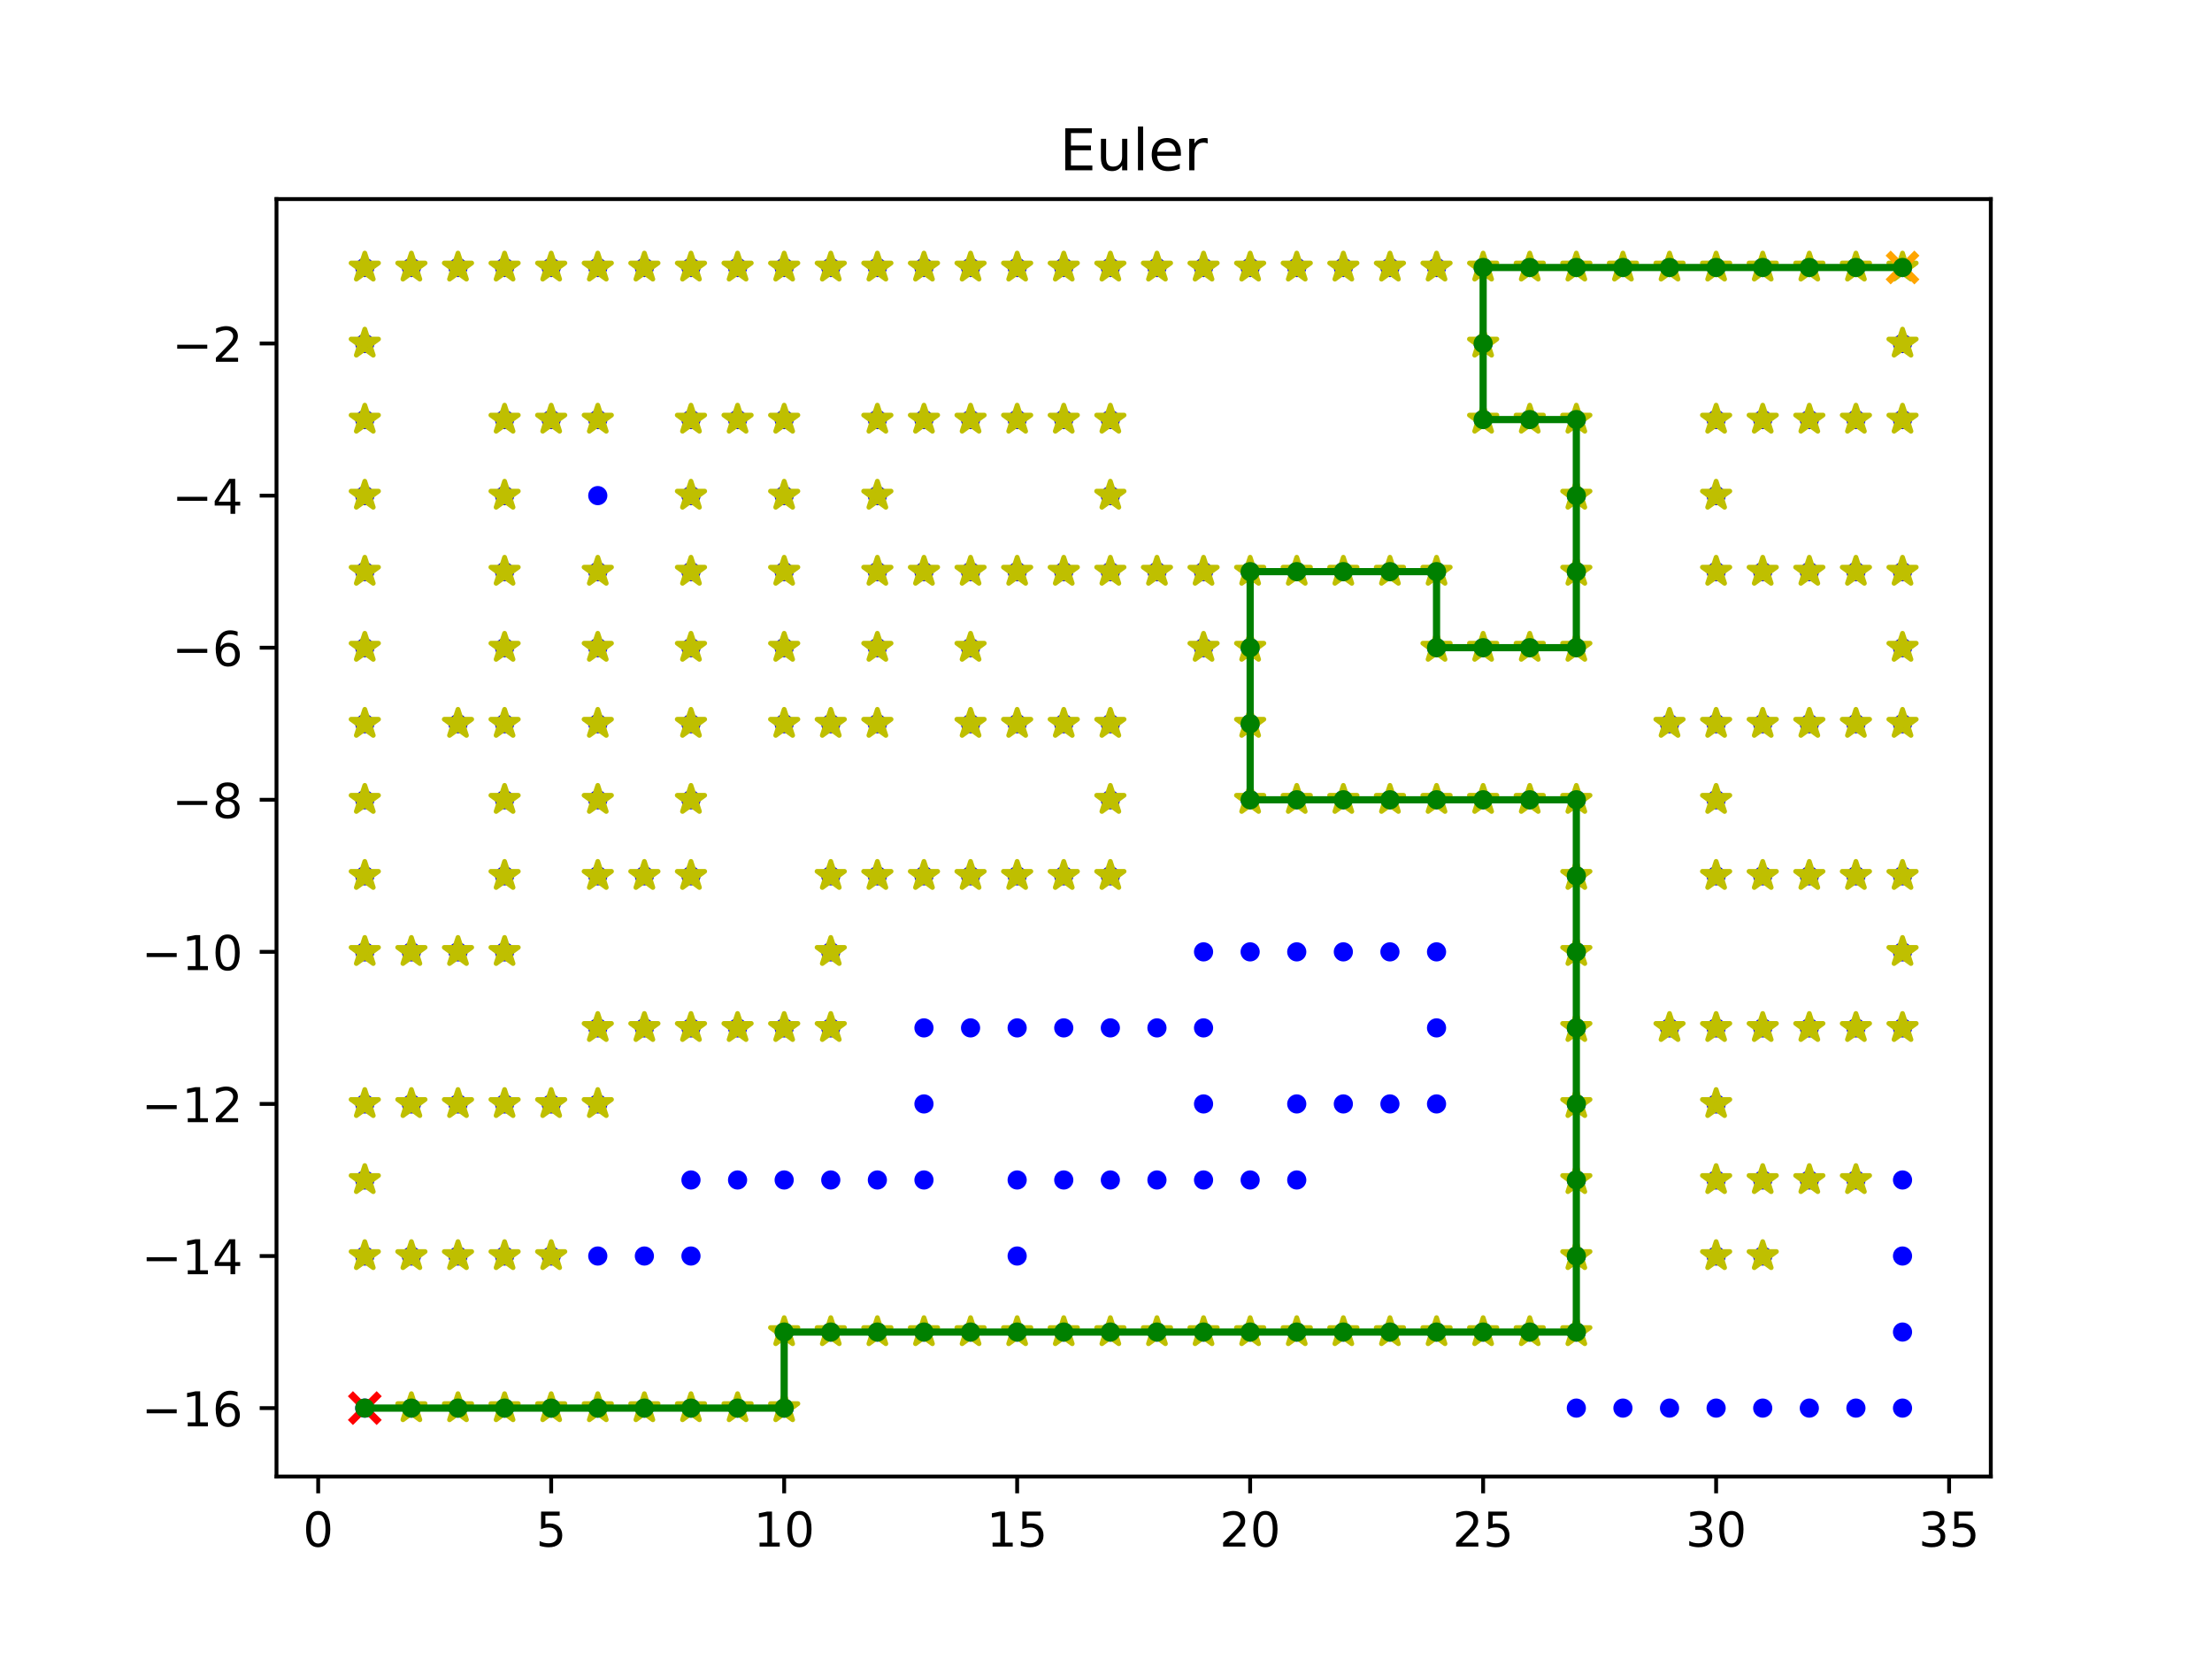 <?xml version="1.0" encoding="utf-8" standalone="no"?>
<!DOCTYPE svg PUBLIC "-//W3C//DTD SVG 1.1//EN"
  "http://www.w3.org/Graphics/SVG/1.1/DTD/svg11.dtd">
<!-- Created with matplotlib (https://matplotlib.org/) -->
<svg height="345.6pt" version="1.1" viewBox="0 0 460.8 345.6" width="460.8pt" xmlns="http://www.w3.org/2000/svg" xmlns:xlink="http://www.w3.org/1999/xlink">
 <defs>
  <style type="text/css">
*{stroke-linecap:butt;stroke-linejoin:round;}
  </style>
 </defs>
 <g id="figure_1">
  <g id="patch_1">
   <path d="M 0 345.6 
L 460.8 345.6 
L 460.8 0 
L 0 0 
z
" style="fill:#ffffff;"/>
  </g>
  <g id="axes_1">
   <g id="patch_2">
    <path d="M 57.6 307.584 
L 414.72 307.584 
L 414.72 41.472 
L 57.6 41.472 
z
" style="fill:#ffffff;"/>
   </g>
   <g id="PathCollection_1">
    <defs>
     <path d="M 0 1.5 
C 0.398 1.5 0.779 1.342 1.061 1.061 
C 1.342 0.779 1.5 0.398 1.5 0 
C 1.5 -0.398 1.342 -0.779 1.061 -1.061 
C 0.779 -1.342 0.398 -1.5 0 -1.5 
C -0.398 -1.5 -0.779 -1.342 -1.061 -1.061 
C -1.342 -0.779 -1.5 -0.398 -1.5 0 
C -1.5 0.398 -1.342 0.779 -1.061 1.061 
C -0.779 1.342 -0.398 1.5 0 1.5 
z
" id="m1470ae3c69" style="stroke:#0000ff;"/>
    </defs>
    <g clip-path="url(#pee13f71927)">
     <use style="fill:#0000ff;stroke:#0000ff;" x="75.992" xlink:href="#m1470ae3c69" y="55.724"/>
     <use style="fill:#0000ff;stroke:#0000ff;" x="85.699" xlink:href="#m1470ae3c69" y="55.724"/>
     <use style="fill:#0000ff;stroke:#0000ff;" x="95.406" xlink:href="#m1470ae3c69" y="55.724"/>
     <use style="fill:#0000ff;stroke:#0000ff;" x="105.113" xlink:href="#m1470ae3c69" y="55.724"/>
     <use style="fill:#0000ff;stroke:#0000ff;" x="114.821" xlink:href="#m1470ae3c69" y="55.724"/>
     <use style="fill:#0000ff;stroke:#0000ff;" x="124.528" xlink:href="#m1470ae3c69" y="55.724"/>
     <use style="fill:#0000ff;stroke:#0000ff;" x="134.235" xlink:href="#m1470ae3c69" y="55.724"/>
     <use style="fill:#0000ff;stroke:#0000ff;" x="143.942" xlink:href="#m1470ae3c69" y="55.724"/>
     <use style="fill:#0000ff;stroke:#0000ff;" x="153.649" xlink:href="#m1470ae3c69" y="55.724"/>
     <use style="fill:#0000ff;stroke:#0000ff;" x="163.357" xlink:href="#m1470ae3c69" y="55.724"/>
     <use style="fill:#0000ff;stroke:#0000ff;" x="173.064" xlink:href="#m1470ae3c69" y="55.724"/>
     <use style="fill:#0000ff;stroke:#0000ff;" x="182.771" xlink:href="#m1470ae3c69" y="55.724"/>
     <use style="fill:#0000ff;stroke:#0000ff;" x="192.478" xlink:href="#m1470ae3c69" y="55.724"/>
     <use style="fill:#0000ff;stroke:#0000ff;" x="202.185" xlink:href="#m1470ae3c69" y="55.724"/>
     <use style="fill:#0000ff;stroke:#0000ff;" x="211.892" xlink:href="#m1470ae3c69" y="55.724"/>
     <use style="fill:#0000ff;stroke:#0000ff;" x="221.6" xlink:href="#m1470ae3c69" y="55.724"/>
     <use style="fill:#0000ff;stroke:#0000ff;" x="231.307" xlink:href="#m1470ae3c69" y="55.724"/>
     <use style="fill:#0000ff;stroke:#0000ff;" x="241.014" xlink:href="#m1470ae3c69" y="55.724"/>
     <use style="fill:#0000ff;stroke:#0000ff;" x="250.721" xlink:href="#m1470ae3c69" y="55.724"/>
     <use style="fill:#0000ff;stroke:#0000ff;" x="260.428" xlink:href="#m1470ae3c69" y="55.724"/>
     <use style="fill:#0000ff;stroke:#0000ff;" x="270.136" xlink:href="#m1470ae3c69" y="55.724"/>
     <use style="fill:#0000ff;stroke:#0000ff;" x="279.843" xlink:href="#m1470ae3c69" y="55.724"/>
     <use style="fill:#0000ff;stroke:#0000ff;" x="289.55" xlink:href="#m1470ae3c69" y="55.724"/>
     <use style="fill:#0000ff;stroke:#0000ff;" x="299.257" xlink:href="#m1470ae3c69" y="55.724"/>
     <use style="fill:#0000ff;stroke:#0000ff;" x="308.964" xlink:href="#m1470ae3c69" y="55.724"/>
     <use style="fill:#0000ff;stroke:#0000ff;" x="318.672" xlink:href="#m1470ae3c69" y="55.724"/>
     <use style="fill:#0000ff;stroke:#0000ff;" x="328.379" xlink:href="#m1470ae3c69" y="55.724"/>
     <use style="fill:#0000ff;stroke:#0000ff;" x="338.086" xlink:href="#m1470ae3c69" y="55.724"/>
     <use style="fill:#0000ff;stroke:#0000ff;" x="347.793" xlink:href="#m1470ae3c69" y="55.724"/>
     <use style="fill:#0000ff;stroke:#0000ff;" x="357.5" xlink:href="#m1470ae3c69" y="55.724"/>
     <use style="fill:#0000ff;stroke:#0000ff;" x="367.207" xlink:href="#m1470ae3c69" y="55.724"/>
     <use style="fill:#0000ff;stroke:#0000ff;" x="376.915" xlink:href="#m1470ae3c69" y="55.724"/>
     <use style="fill:#0000ff;stroke:#0000ff;" x="386.622" xlink:href="#m1470ae3c69" y="55.724"/>
     <use style="fill:#0000ff;stroke:#0000ff;" x="396.329" xlink:href="#m1470ae3c69" y="55.724"/>
     <use style="fill:#0000ff;stroke:#0000ff;" x="75.992" xlink:href="#m1470ae3c69" y="71.564"/>
     <use style="fill:#0000ff;stroke:#0000ff;" x="308.964" xlink:href="#m1470ae3c69" y="71.564"/>
     <use style="fill:#0000ff;stroke:#0000ff;" x="396.329" xlink:href="#m1470ae3c69" y="71.564"/>
     <use style="fill:#0000ff;stroke:#0000ff;" x="75.992" xlink:href="#m1470ae3c69" y="87.405"/>
     <use style="fill:#0000ff;stroke:#0000ff;" x="105.113" xlink:href="#m1470ae3c69" y="87.405"/>
     <use style="fill:#0000ff;stroke:#0000ff;" x="114.821" xlink:href="#m1470ae3c69" y="87.405"/>
     <use style="fill:#0000ff;stroke:#0000ff;" x="124.528" xlink:href="#m1470ae3c69" y="87.405"/>
     <use style="fill:#0000ff;stroke:#0000ff;" x="143.942" xlink:href="#m1470ae3c69" y="87.405"/>
     <use style="fill:#0000ff;stroke:#0000ff;" x="153.649" xlink:href="#m1470ae3c69" y="87.405"/>
     <use style="fill:#0000ff;stroke:#0000ff;" x="163.357" xlink:href="#m1470ae3c69" y="87.405"/>
     <use style="fill:#0000ff;stroke:#0000ff;" x="182.771" xlink:href="#m1470ae3c69" y="87.405"/>
     <use style="fill:#0000ff;stroke:#0000ff;" x="192.478" xlink:href="#m1470ae3c69" y="87.405"/>
     <use style="fill:#0000ff;stroke:#0000ff;" x="202.185" xlink:href="#m1470ae3c69" y="87.405"/>
     <use style="fill:#0000ff;stroke:#0000ff;" x="211.892" xlink:href="#m1470ae3c69" y="87.405"/>
     <use style="fill:#0000ff;stroke:#0000ff;" x="221.6" xlink:href="#m1470ae3c69" y="87.405"/>
     <use style="fill:#0000ff;stroke:#0000ff;" x="231.307" xlink:href="#m1470ae3c69" y="87.405"/>
     <use style="fill:#0000ff;stroke:#0000ff;" x="308.964" xlink:href="#m1470ae3c69" y="87.405"/>
     <use style="fill:#0000ff;stroke:#0000ff;" x="318.672" xlink:href="#m1470ae3c69" y="87.405"/>
     <use style="fill:#0000ff;stroke:#0000ff;" x="328.379" xlink:href="#m1470ae3c69" y="87.405"/>
     <use style="fill:#0000ff;stroke:#0000ff;" x="357.5" xlink:href="#m1470ae3c69" y="87.405"/>
     <use style="fill:#0000ff;stroke:#0000ff;" x="367.207" xlink:href="#m1470ae3c69" y="87.405"/>
     <use style="fill:#0000ff;stroke:#0000ff;" x="376.915" xlink:href="#m1470ae3c69" y="87.405"/>
     <use style="fill:#0000ff;stroke:#0000ff;" x="386.622" xlink:href="#m1470ae3c69" y="87.405"/>
     <use style="fill:#0000ff;stroke:#0000ff;" x="396.329" xlink:href="#m1470ae3c69" y="87.405"/>
     <use style="fill:#0000ff;stroke:#0000ff;" x="75.992" xlink:href="#m1470ae3c69" y="103.245"/>
     <use style="fill:#0000ff;stroke:#0000ff;" x="105.113" xlink:href="#m1470ae3c69" y="103.245"/>
     <use style="fill:#0000ff;stroke:#0000ff;" x="124.528" xlink:href="#m1470ae3c69" y="103.245"/>
     <use style="fill:#0000ff;stroke:#0000ff;" x="143.942" xlink:href="#m1470ae3c69" y="103.245"/>
     <use style="fill:#0000ff;stroke:#0000ff;" x="163.357" xlink:href="#m1470ae3c69" y="103.245"/>
     <use style="fill:#0000ff;stroke:#0000ff;" x="182.771" xlink:href="#m1470ae3c69" y="103.245"/>
     <use style="fill:#0000ff;stroke:#0000ff;" x="231.307" xlink:href="#m1470ae3c69" y="103.245"/>
     <use style="fill:#0000ff;stroke:#0000ff;" x="328.379" xlink:href="#m1470ae3c69" y="103.245"/>
     <use style="fill:#0000ff;stroke:#0000ff;" x="357.5" xlink:href="#m1470ae3c69" y="103.245"/>
     <use style="fill:#0000ff;stroke:#0000ff;" x="75.992" xlink:href="#m1470ae3c69" y="119.086"/>
     <use style="fill:#0000ff;stroke:#0000ff;" x="105.113" xlink:href="#m1470ae3c69" y="119.086"/>
     <use style="fill:#0000ff;stroke:#0000ff;" x="124.528" xlink:href="#m1470ae3c69" y="119.086"/>
     <use style="fill:#0000ff;stroke:#0000ff;" x="143.942" xlink:href="#m1470ae3c69" y="119.086"/>
     <use style="fill:#0000ff;stroke:#0000ff;" x="163.357" xlink:href="#m1470ae3c69" y="119.086"/>
     <use style="fill:#0000ff;stroke:#0000ff;" x="182.771" xlink:href="#m1470ae3c69" y="119.086"/>
     <use style="fill:#0000ff;stroke:#0000ff;" x="192.478" xlink:href="#m1470ae3c69" y="119.086"/>
     <use style="fill:#0000ff;stroke:#0000ff;" x="202.185" xlink:href="#m1470ae3c69" y="119.086"/>
     <use style="fill:#0000ff;stroke:#0000ff;" x="211.892" xlink:href="#m1470ae3c69" y="119.086"/>
     <use style="fill:#0000ff;stroke:#0000ff;" x="221.6" xlink:href="#m1470ae3c69" y="119.086"/>
     <use style="fill:#0000ff;stroke:#0000ff;" x="231.307" xlink:href="#m1470ae3c69" y="119.086"/>
     <use style="fill:#0000ff;stroke:#0000ff;" x="241.014" xlink:href="#m1470ae3c69" y="119.086"/>
     <use style="fill:#0000ff;stroke:#0000ff;" x="250.721" xlink:href="#m1470ae3c69" y="119.086"/>
     <use style="fill:#0000ff;stroke:#0000ff;" x="260.428" xlink:href="#m1470ae3c69" y="119.086"/>
     <use style="fill:#0000ff;stroke:#0000ff;" x="270.136" xlink:href="#m1470ae3c69" y="119.086"/>
     <use style="fill:#0000ff;stroke:#0000ff;" x="279.843" xlink:href="#m1470ae3c69" y="119.086"/>
     <use style="fill:#0000ff;stroke:#0000ff;" x="289.55" xlink:href="#m1470ae3c69" y="119.086"/>
     <use style="fill:#0000ff;stroke:#0000ff;" x="299.257" xlink:href="#m1470ae3c69" y="119.086"/>
     <use style="fill:#0000ff;stroke:#0000ff;" x="328.379" xlink:href="#m1470ae3c69" y="119.086"/>
     <use style="fill:#0000ff;stroke:#0000ff;" x="357.5" xlink:href="#m1470ae3c69" y="119.086"/>
     <use style="fill:#0000ff;stroke:#0000ff;" x="367.207" xlink:href="#m1470ae3c69" y="119.086"/>
     <use style="fill:#0000ff;stroke:#0000ff;" x="376.915" xlink:href="#m1470ae3c69" y="119.086"/>
     <use style="fill:#0000ff;stroke:#0000ff;" x="386.622" xlink:href="#m1470ae3c69" y="119.086"/>
     <use style="fill:#0000ff;stroke:#0000ff;" x="396.329" xlink:href="#m1470ae3c69" y="119.086"/>
     <use style="fill:#0000ff;stroke:#0000ff;" x="75.992" xlink:href="#m1470ae3c69" y="134.926"/>
     <use style="fill:#0000ff;stroke:#0000ff;" x="105.113" xlink:href="#m1470ae3c69" y="134.926"/>
     <use style="fill:#0000ff;stroke:#0000ff;" x="124.528" xlink:href="#m1470ae3c69" y="134.926"/>
     <use style="fill:#0000ff;stroke:#0000ff;" x="143.942" xlink:href="#m1470ae3c69" y="134.926"/>
     <use style="fill:#0000ff;stroke:#0000ff;" x="163.357" xlink:href="#m1470ae3c69" y="134.926"/>
     <use style="fill:#0000ff;stroke:#0000ff;" x="182.771" xlink:href="#m1470ae3c69" y="134.926"/>
     <use style="fill:#0000ff;stroke:#0000ff;" x="202.185" xlink:href="#m1470ae3c69" y="134.926"/>
     <use style="fill:#0000ff;stroke:#0000ff;" x="250.721" xlink:href="#m1470ae3c69" y="134.926"/>
     <use style="fill:#0000ff;stroke:#0000ff;" x="260.428" xlink:href="#m1470ae3c69" y="134.926"/>
     <use style="fill:#0000ff;stroke:#0000ff;" x="299.257" xlink:href="#m1470ae3c69" y="134.926"/>
     <use style="fill:#0000ff;stroke:#0000ff;" x="308.964" xlink:href="#m1470ae3c69" y="134.926"/>
     <use style="fill:#0000ff;stroke:#0000ff;" x="318.672" xlink:href="#m1470ae3c69" y="134.926"/>
     <use style="fill:#0000ff;stroke:#0000ff;" x="328.379" xlink:href="#m1470ae3c69" y="134.926"/>
     <use style="fill:#0000ff;stroke:#0000ff;" x="396.329" xlink:href="#m1470ae3c69" y="134.926"/>
     <use style="fill:#0000ff;stroke:#0000ff;" x="75.992" xlink:href="#m1470ae3c69" y="150.767"/>
     <use style="fill:#0000ff;stroke:#0000ff;" x="95.406" xlink:href="#m1470ae3c69" y="150.767"/>
     <use style="fill:#0000ff;stroke:#0000ff;" x="105.113" xlink:href="#m1470ae3c69" y="150.767"/>
     <use style="fill:#0000ff;stroke:#0000ff;" x="124.528" xlink:href="#m1470ae3c69" y="150.767"/>
     <use style="fill:#0000ff;stroke:#0000ff;" x="143.942" xlink:href="#m1470ae3c69" y="150.767"/>
     <use style="fill:#0000ff;stroke:#0000ff;" x="163.357" xlink:href="#m1470ae3c69" y="150.767"/>
     <use style="fill:#0000ff;stroke:#0000ff;" x="173.064" xlink:href="#m1470ae3c69" y="150.767"/>
     <use style="fill:#0000ff;stroke:#0000ff;" x="182.771" xlink:href="#m1470ae3c69" y="150.767"/>
     <use style="fill:#0000ff;stroke:#0000ff;" x="202.185" xlink:href="#m1470ae3c69" y="150.767"/>
     <use style="fill:#0000ff;stroke:#0000ff;" x="211.892" xlink:href="#m1470ae3c69" y="150.767"/>
     <use style="fill:#0000ff;stroke:#0000ff;" x="221.6" xlink:href="#m1470ae3c69" y="150.767"/>
     <use style="fill:#0000ff;stroke:#0000ff;" x="231.307" xlink:href="#m1470ae3c69" y="150.767"/>
     <use style="fill:#0000ff;stroke:#0000ff;" x="260.428" xlink:href="#m1470ae3c69" y="150.767"/>
     <use style="fill:#0000ff;stroke:#0000ff;" x="347.793" xlink:href="#m1470ae3c69" y="150.767"/>
     <use style="fill:#0000ff;stroke:#0000ff;" x="357.5" xlink:href="#m1470ae3c69" y="150.767"/>
     <use style="fill:#0000ff;stroke:#0000ff;" x="367.207" xlink:href="#m1470ae3c69" y="150.767"/>
     <use style="fill:#0000ff;stroke:#0000ff;" x="376.915" xlink:href="#m1470ae3c69" y="150.767"/>
     <use style="fill:#0000ff;stroke:#0000ff;" x="386.622" xlink:href="#m1470ae3c69" y="150.767"/>
     <use style="fill:#0000ff;stroke:#0000ff;" x="396.329" xlink:href="#m1470ae3c69" y="150.767"/>
     <use style="fill:#0000ff;stroke:#0000ff;" x="75.992" xlink:href="#m1470ae3c69" y="166.608"/>
     <use style="fill:#0000ff;stroke:#0000ff;" x="105.113" xlink:href="#m1470ae3c69" y="166.608"/>
     <use style="fill:#0000ff;stroke:#0000ff;" x="124.528" xlink:href="#m1470ae3c69" y="166.608"/>
     <use style="fill:#0000ff;stroke:#0000ff;" x="143.942" xlink:href="#m1470ae3c69" y="166.608"/>
     <use style="fill:#0000ff;stroke:#0000ff;" x="231.307" xlink:href="#m1470ae3c69" y="166.608"/>
     <use style="fill:#0000ff;stroke:#0000ff;" x="260.428" xlink:href="#m1470ae3c69" y="166.608"/>
     <use style="fill:#0000ff;stroke:#0000ff;" x="270.136" xlink:href="#m1470ae3c69" y="166.608"/>
     <use style="fill:#0000ff;stroke:#0000ff;" x="279.843" xlink:href="#m1470ae3c69" y="166.608"/>
     <use style="fill:#0000ff;stroke:#0000ff;" x="289.55" xlink:href="#m1470ae3c69" y="166.608"/>
     <use style="fill:#0000ff;stroke:#0000ff;" x="299.257" xlink:href="#m1470ae3c69" y="166.608"/>
     <use style="fill:#0000ff;stroke:#0000ff;" x="308.964" xlink:href="#m1470ae3c69" y="166.608"/>
     <use style="fill:#0000ff;stroke:#0000ff;" x="318.672" xlink:href="#m1470ae3c69" y="166.608"/>
     <use style="fill:#0000ff;stroke:#0000ff;" x="328.379" xlink:href="#m1470ae3c69" y="166.608"/>
     <use style="fill:#0000ff;stroke:#0000ff;" x="357.5" xlink:href="#m1470ae3c69" y="166.608"/>
     <use style="fill:#0000ff;stroke:#0000ff;" x="75.992" xlink:href="#m1470ae3c69" y="182.448"/>
     <use style="fill:#0000ff;stroke:#0000ff;" x="105.113" xlink:href="#m1470ae3c69" y="182.448"/>
     <use style="fill:#0000ff;stroke:#0000ff;" x="124.528" xlink:href="#m1470ae3c69" y="182.448"/>
     <use style="fill:#0000ff;stroke:#0000ff;" x="134.235" xlink:href="#m1470ae3c69" y="182.448"/>
     <use style="fill:#0000ff;stroke:#0000ff;" x="143.942" xlink:href="#m1470ae3c69" y="182.448"/>
     <use style="fill:#0000ff;stroke:#0000ff;" x="173.064" xlink:href="#m1470ae3c69" y="182.448"/>
     <use style="fill:#0000ff;stroke:#0000ff;" x="182.771" xlink:href="#m1470ae3c69" y="182.448"/>
     <use style="fill:#0000ff;stroke:#0000ff;" x="192.478" xlink:href="#m1470ae3c69" y="182.448"/>
     <use style="fill:#0000ff;stroke:#0000ff;" x="202.185" xlink:href="#m1470ae3c69" y="182.448"/>
     <use style="fill:#0000ff;stroke:#0000ff;" x="211.892" xlink:href="#m1470ae3c69" y="182.448"/>
     <use style="fill:#0000ff;stroke:#0000ff;" x="221.6" xlink:href="#m1470ae3c69" y="182.448"/>
     <use style="fill:#0000ff;stroke:#0000ff;" x="231.307" xlink:href="#m1470ae3c69" y="182.448"/>
     <use style="fill:#0000ff;stroke:#0000ff;" x="328.379" xlink:href="#m1470ae3c69" y="182.448"/>
     <use style="fill:#0000ff;stroke:#0000ff;" x="357.5" xlink:href="#m1470ae3c69" y="182.448"/>
     <use style="fill:#0000ff;stroke:#0000ff;" x="367.207" xlink:href="#m1470ae3c69" y="182.448"/>
     <use style="fill:#0000ff;stroke:#0000ff;" x="376.915" xlink:href="#m1470ae3c69" y="182.448"/>
     <use style="fill:#0000ff;stroke:#0000ff;" x="386.622" xlink:href="#m1470ae3c69" y="182.448"/>
     <use style="fill:#0000ff;stroke:#0000ff;" x="396.329" xlink:href="#m1470ae3c69" y="182.448"/>
     <use style="fill:#0000ff;stroke:#0000ff;" x="75.992" xlink:href="#m1470ae3c69" y="198.289"/>
     <use style="fill:#0000ff;stroke:#0000ff;" x="85.699" xlink:href="#m1470ae3c69" y="198.289"/>
     <use style="fill:#0000ff;stroke:#0000ff;" x="95.406" xlink:href="#m1470ae3c69" y="198.289"/>
     <use style="fill:#0000ff;stroke:#0000ff;" x="105.113" xlink:href="#m1470ae3c69" y="198.289"/>
     <use style="fill:#0000ff;stroke:#0000ff;" x="173.064" xlink:href="#m1470ae3c69" y="198.289"/>
     <use style="fill:#0000ff;stroke:#0000ff;" x="250.721" xlink:href="#m1470ae3c69" y="198.289"/>
     <use style="fill:#0000ff;stroke:#0000ff;" x="260.428" xlink:href="#m1470ae3c69" y="198.289"/>
     <use style="fill:#0000ff;stroke:#0000ff;" x="270.136" xlink:href="#m1470ae3c69" y="198.289"/>
     <use style="fill:#0000ff;stroke:#0000ff;" x="279.843" xlink:href="#m1470ae3c69" y="198.289"/>
     <use style="fill:#0000ff;stroke:#0000ff;" x="289.55" xlink:href="#m1470ae3c69" y="198.289"/>
     <use style="fill:#0000ff;stroke:#0000ff;" x="299.257" xlink:href="#m1470ae3c69" y="198.289"/>
     <use style="fill:#0000ff;stroke:#0000ff;" x="328.379" xlink:href="#m1470ae3c69" y="198.289"/>
     <use style="fill:#0000ff;stroke:#0000ff;" x="396.329" xlink:href="#m1470ae3c69" y="198.289"/>
     <use style="fill:#0000ff;stroke:#0000ff;" x="124.528" xlink:href="#m1470ae3c69" y="214.129"/>
     <use style="fill:#0000ff;stroke:#0000ff;" x="134.235" xlink:href="#m1470ae3c69" y="214.129"/>
     <use style="fill:#0000ff;stroke:#0000ff;" x="143.942" xlink:href="#m1470ae3c69" y="214.129"/>
     <use style="fill:#0000ff;stroke:#0000ff;" x="153.649" xlink:href="#m1470ae3c69" y="214.129"/>
     <use style="fill:#0000ff;stroke:#0000ff;" x="163.357" xlink:href="#m1470ae3c69" y="214.129"/>
     <use style="fill:#0000ff;stroke:#0000ff;" x="173.064" xlink:href="#m1470ae3c69" y="214.129"/>
     <use style="fill:#0000ff;stroke:#0000ff;" x="192.478" xlink:href="#m1470ae3c69" y="214.129"/>
     <use style="fill:#0000ff;stroke:#0000ff;" x="202.185" xlink:href="#m1470ae3c69" y="214.129"/>
     <use style="fill:#0000ff;stroke:#0000ff;" x="211.892" xlink:href="#m1470ae3c69" y="214.129"/>
     <use style="fill:#0000ff;stroke:#0000ff;" x="221.6" xlink:href="#m1470ae3c69" y="214.129"/>
     <use style="fill:#0000ff;stroke:#0000ff;" x="231.307" xlink:href="#m1470ae3c69" y="214.129"/>
     <use style="fill:#0000ff;stroke:#0000ff;" x="241.014" xlink:href="#m1470ae3c69" y="214.129"/>
     <use style="fill:#0000ff;stroke:#0000ff;" x="250.721" xlink:href="#m1470ae3c69" y="214.129"/>
     <use style="fill:#0000ff;stroke:#0000ff;" x="299.257" xlink:href="#m1470ae3c69" y="214.129"/>
     <use style="fill:#0000ff;stroke:#0000ff;" x="328.379" xlink:href="#m1470ae3c69" y="214.129"/>
     <use style="fill:#0000ff;stroke:#0000ff;" x="347.793" xlink:href="#m1470ae3c69" y="214.129"/>
     <use style="fill:#0000ff;stroke:#0000ff;" x="357.5" xlink:href="#m1470ae3c69" y="214.129"/>
     <use style="fill:#0000ff;stroke:#0000ff;" x="367.207" xlink:href="#m1470ae3c69" y="214.129"/>
     <use style="fill:#0000ff;stroke:#0000ff;" x="376.915" xlink:href="#m1470ae3c69" y="214.129"/>
     <use style="fill:#0000ff;stroke:#0000ff;" x="386.622" xlink:href="#m1470ae3c69" y="214.129"/>
     <use style="fill:#0000ff;stroke:#0000ff;" x="396.329" xlink:href="#m1470ae3c69" y="214.129"/>
     <use style="fill:#0000ff;stroke:#0000ff;" x="75.992" xlink:href="#m1470ae3c69" y="229.97"/>
     <use style="fill:#0000ff;stroke:#0000ff;" x="85.699" xlink:href="#m1470ae3c69" y="229.97"/>
     <use style="fill:#0000ff;stroke:#0000ff;" x="95.406" xlink:href="#m1470ae3c69" y="229.97"/>
     <use style="fill:#0000ff;stroke:#0000ff;" x="105.113" xlink:href="#m1470ae3c69" y="229.97"/>
     <use style="fill:#0000ff;stroke:#0000ff;" x="114.821" xlink:href="#m1470ae3c69" y="229.97"/>
     <use style="fill:#0000ff;stroke:#0000ff;" x="124.528" xlink:href="#m1470ae3c69" y="229.97"/>
     <use style="fill:#0000ff;stroke:#0000ff;" x="192.478" xlink:href="#m1470ae3c69" y="229.97"/>
     <use style="fill:#0000ff;stroke:#0000ff;" x="250.721" xlink:href="#m1470ae3c69" y="229.97"/>
     <use style="fill:#0000ff;stroke:#0000ff;" x="270.136" xlink:href="#m1470ae3c69" y="229.97"/>
     <use style="fill:#0000ff;stroke:#0000ff;" x="279.843" xlink:href="#m1470ae3c69" y="229.97"/>
     <use style="fill:#0000ff;stroke:#0000ff;" x="289.55" xlink:href="#m1470ae3c69" y="229.97"/>
     <use style="fill:#0000ff;stroke:#0000ff;" x="299.257" xlink:href="#m1470ae3c69" y="229.97"/>
     <use style="fill:#0000ff;stroke:#0000ff;" x="328.379" xlink:href="#m1470ae3c69" y="229.97"/>
     <use style="fill:#0000ff;stroke:#0000ff;" x="357.5" xlink:href="#m1470ae3c69" y="229.97"/>
     <use style="fill:#0000ff;stroke:#0000ff;" x="75.992" xlink:href="#m1470ae3c69" y="245.81"/>
     <use style="fill:#0000ff;stroke:#0000ff;" x="143.942" xlink:href="#m1470ae3c69" y="245.81"/>
     <use style="fill:#0000ff;stroke:#0000ff;" x="153.649" xlink:href="#m1470ae3c69" y="245.81"/>
     <use style="fill:#0000ff;stroke:#0000ff;" x="163.357" xlink:href="#m1470ae3c69" y="245.81"/>
     <use style="fill:#0000ff;stroke:#0000ff;" x="173.064" xlink:href="#m1470ae3c69" y="245.81"/>
     <use style="fill:#0000ff;stroke:#0000ff;" x="182.771" xlink:href="#m1470ae3c69" y="245.81"/>
     <use style="fill:#0000ff;stroke:#0000ff;" x="192.478" xlink:href="#m1470ae3c69" y="245.81"/>
     <use style="fill:#0000ff;stroke:#0000ff;" x="211.892" xlink:href="#m1470ae3c69" y="245.81"/>
     <use style="fill:#0000ff;stroke:#0000ff;" x="221.6" xlink:href="#m1470ae3c69" y="245.81"/>
     <use style="fill:#0000ff;stroke:#0000ff;" x="231.307" xlink:href="#m1470ae3c69" y="245.81"/>
     <use style="fill:#0000ff;stroke:#0000ff;" x="241.014" xlink:href="#m1470ae3c69" y="245.81"/>
     <use style="fill:#0000ff;stroke:#0000ff;" x="250.721" xlink:href="#m1470ae3c69" y="245.81"/>
     <use style="fill:#0000ff;stroke:#0000ff;" x="260.428" xlink:href="#m1470ae3c69" y="245.81"/>
     <use style="fill:#0000ff;stroke:#0000ff;" x="270.136" xlink:href="#m1470ae3c69" y="245.81"/>
     <use style="fill:#0000ff;stroke:#0000ff;" x="328.379" xlink:href="#m1470ae3c69" y="245.81"/>
     <use style="fill:#0000ff;stroke:#0000ff;" x="357.5" xlink:href="#m1470ae3c69" y="245.81"/>
     <use style="fill:#0000ff;stroke:#0000ff;" x="367.207" xlink:href="#m1470ae3c69" y="245.81"/>
     <use style="fill:#0000ff;stroke:#0000ff;" x="376.915" xlink:href="#m1470ae3c69" y="245.81"/>
     <use style="fill:#0000ff;stroke:#0000ff;" x="386.622" xlink:href="#m1470ae3c69" y="245.81"/>
     <use style="fill:#0000ff;stroke:#0000ff;" x="396.329" xlink:href="#m1470ae3c69" y="245.81"/>
     <use style="fill:#0000ff;stroke:#0000ff;" x="75.992" xlink:href="#m1470ae3c69" y="261.651"/>
     <use style="fill:#0000ff;stroke:#0000ff;" x="85.699" xlink:href="#m1470ae3c69" y="261.651"/>
     <use style="fill:#0000ff;stroke:#0000ff;" x="95.406" xlink:href="#m1470ae3c69" y="261.651"/>
     <use style="fill:#0000ff;stroke:#0000ff;" x="105.113" xlink:href="#m1470ae3c69" y="261.651"/>
     <use style="fill:#0000ff;stroke:#0000ff;" x="114.821" xlink:href="#m1470ae3c69" y="261.651"/>
     <use style="fill:#0000ff;stroke:#0000ff;" x="124.528" xlink:href="#m1470ae3c69" y="261.651"/>
     <use style="fill:#0000ff;stroke:#0000ff;" x="134.235" xlink:href="#m1470ae3c69" y="261.651"/>
     <use style="fill:#0000ff;stroke:#0000ff;" x="143.942" xlink:href="#m1470ae3c69" y="261.651"/>
     <use style="fill:#0000ff;stroke:#0000ff;" x="211.892" xlink:href="#m1470ae3c69" y="261.651"/>
     <use style="fill:#0000ff;stroke:#0000ff;" x="328.379" xlink:href="#m1470ae3c69" y="261.651"/>
     <use style="fill:#0000ff;stroke:#0000ff;" x="357.5" xlink:href="#m1470ae3c69" y="261.651"/>
     <use style="fill:#0000ff;stroke:#0000ff;" x="367.207" xlink:href="#m1470ae3c69" y="261.651"/>
     <use style="fill:#0000ff;stroke:#0000ff;" x="396.329" xlink:href="#m1470ae3c69" y="261.651"/>
     <use style="fill:#0000ff;stroke:#0000ff;" x="163.357" xlink:href="#m1470ae3c69" y="277.491"/>
     <use style="fill:#0000ff;stroke:#0000ff;" x="173.064" xlink:href="#m1470ae3c69" y="277.491"/>
     <use style="fill:#0000ff;stroke:#0000ff;" x="182.771" xlink:href="#m1470ae3c69" y="277.491"/>
     <use style="fill:#0000ff;stroke:#0000ff;" x="192.478" xlink:href="#m1470ae3c69" y="277.491"/>
     <use style="fill:#0000ff;stroke:#0000ff;" x="202.185" xlink:href="#m1470ae3c69" y="277.491"/>
     <use style="fill:#0000ff;stroke:#0000ff;" x="211.892" xlink:href="#m1470ae3c69" y="277.491"/>
     <use style="fill:#0000ff;stroke:#0000ff;" x="221.6" xlink:href="#m1470ae3c69" y="277.491"/>
     <use style="fill:#0000ff;stroke:#0000ff;" x="231.307" xlink:href="#m1470ae3c69" y="277.491"/>
     <use style="fill:#0000ff;stroke:#0000ff;" x="241.014" xlink:href="#m1470ae3c69" y="277.491"/>
     <use style="fill:#0000ff;stroke:#0000ff;" x="250.721" xlink:href="#m1470ae3c69" y="277.491"/>
     <use style="fill:#0000ff;stroke:#0000ff;" x="260.428" xlink:href="#m1470ae3c69" y="277.491"/>
     <use style="fill:#0000ff;stroke:#0000ff;" x="270.136" xlink:href="#m1470ae3c69" y="277.491"/>
     <use style="fill:#0000ff;stroke:#0000ff;" x="279.843" xlink:href="#m1470ae3c69" y="277.491"/>
     <use style="fill:#0000ff;stroke:#0000ff;" x="289.55" xlink:href="#m1470ae3c69" y="277.491"/>
     <use style="fill:#0000ff;stroke:#0000ff;" x="299.257" xlink:href="#m1470ae3c69" y="277.491"/>
     <use style="fill:#0000ff;stroke:#0000ff;" x="308.964" xlink:href="#m1470ae3c69" y="277.491"/>
     <use style="fill:#0000ff;stroke:#0000ff;" x="318.672" xlink:href="#m1470ae3c69" y="277.491"/>
     <use style="fill:#0000ff;stroke:#0000ff;" x="328.379" xlink:href="#m1470ae3c69" y="277.491"/>
     <use style="fill:#0000ff;stroke:#0000ff;" x="396.329" xlink:href="#m1470ae3c69" y="277.491"/>
     <use style="fill:#0000ff;stroke:#0000ff;" x="75.992" xlink:href="#m1470ae3c69" y="293.332"/>
     <use style="fill:#0000ff;stroke:#0000ff;" x="85.699" xlink:href="#m1470ae3c69" y="293.332"/>
     <use style="fill:#0000ff;stroke:#0000ff;" x="95.406" xlink:href="#m1470ae3c69" y="293.332"/>
     <use style="fill:#0000ff;stroke:#0000ff;" x="105.113" xlink:href="#m1470ae3c69" y="293.332"/>
     <use style="fill:#0000ff;stroke:#0000ff;" x="114.821" xlink:href="#m1470ae3c69" y="293.332"/>
     <use style="fill:#0000ff;stroke:#0000ff;" x="124.528" xlink:href="#m1470ae3c69" y="293.332"/>
     <use style="fill:#0000ff;stroke:#0000ff;" x="134.235" xlink:href="#m1470ae3c69" y="293.332"/>
     <use style="fill:#0000ff;stroke:#0000ff;" x="143.942" xlink:href="#m1470ae3c69" y="293.332"/>
     <use style="fill:#0000ff;stroke:#0000ff;" x="153.649" xlink:href="#m1470ae3c69" y="293.332"/>
     <use style="fill:#0000ff;stroke:#0000ff;" x="163.357" xlink:href="#m1470ae3c69" y="293.332"/>
     <use style="fill:#0000ff;stroke:#0000ff;" x="328.379" xlink:href="#m1470ae3c69" y="293.332"/>
     <use style="fill:#0000ff;stroke:#0000ff;" x="338.086" xlink:href="#m1470ae3c69" y="293.332"/>
     <use style="fill:#0000ff;stroke:#0000ff;" x="347.793" xlink:href="#m1470ae3c69" y="293.332"/>
     <use style="fill:#0000ff;stroke:#0000ff;" x="357.5" xlink:href="#m1470ae3c69" y="293.332"/>
     <use style="fill:#0000ff;stroke:#0000ff;" x="367.207" xlink:href="#m1470ae3c69" y="293.332"/>
     <use style="fill:#0000ff;stroke:#0000ff;" x="376.915" xlink:href="#m1470ae3c69" y="293.332"/>
     <use style="fill:#0000ff;stroke:#0000ff;" x="386.622" xlink:href="#m1470ae3c69" y="293.332"/>
     <use style="fill:#0000ff;stroke:#0000ff;" x="396.329" xlink:href="#m1470ae3c69" y="293.332"/>
    </g>
   </g>
   <g id="PathCollection_2">
    <defs>
     <path d="M 0 -3 
L -0.674 -0.927 
L -2.853 -0.927 
L -1.09 0.354 
L -1.763 2.427 
L -0 1.146 
L 1.763 2.427 
L 1.09 0.354 
L 2.853 -0.927 
L 0.674 -0.927 
z
" id="m1536cb3537" style="stroke:#bfbf00;"/>
    </defs>
    <g clip-path="url(#pee13f71927)">
     <use style="fill:#bfbf00;stroke:#bfbf00;" x="75.992" xlink:href="#m1536cb3537" y="55.724"/>
     <use style="fill:#bfbf00;stroke:#bfbf00;" x="85.699" xlink:href="#m1536cb3537" y="55.724"/>
     <use style="fill:#bfbf00;stroke:#bfbf00;" x="95.406" xlink:href="#m1536cb3537" y="55.724"/>
     <use style="fill:#bfbf00;stroke:#bfbf00;" x="105.113" xlink:href="#m1536cb3537" y="55.724"/>
     <use style="fill:#bfbf00;stroke:#bfbf00;" x="114.821" xlink:href="#m1536cb3537" y="55.724"/>
     <use style="fill:#bfbf00;stroke:#bfbf00;" x="124.528" xlink:href="#m1536cb3537" y="55.724"/>
     <use style="fill:#bfbf00;stroke:#bfbf00;" x="134.235" xlink:href="#m1536cb3537" y="55.724"/>
     <use style="fill:#bfbf00;stroke:#bfbf00;" x="143.942" xlink:href="#m1536cb3537" y="55.724"/>
     <use style="fill:#bfbf00;stroke:#bfbf00;" x="153.649" xlink:href="#m1536cb3537" y="55.724"/>
     <use style="fill:#bfbf00;stroke:#bfbf00;" x="163.357" xlink:href="#m1536cb3537" y="55.724"/>
     <use style="fill:#bfbf00;stroke:#bfbf00;" x="173.064" xlink:href="#m1536cb3537" y="55.724"/>
     <use style="fill:#bfbf00;stroke:#bfbf00;" x="182.771" xlink:href="#m1536cb3537" y="55.724"/>
     <use style="fill:#bfbf00;stroke:#bfbf00;" x="192.478" xlink:href="#m1536cb3537" y="55.724"/>
     <use style="fill:#bfbf00;stroke:#bfbf00;" x="202.185" xlink:href="#m1536cb3537" y="55.724"/>
     <use style="fill:#bfbf00;stroke:#bfbf00;" x="211.892" xlink:href="#m1536cb3537" y="55.724"/>
     <use style="fill:#bfbf00;stroke:#bfbf00;" x="221.6" xlink:href="#m1536cb3537" y="55.724"/>
     <use style="fill:#bfbf00;stroke:#bfbf00;" x="231.307" xlink:href="#m1536cb3537" y="55.724"/>
     <use style="fill:#bfbf00;stroke:#bfbf00;" x="241.014" xlink:href="#m1536cb3537" y="55.724"/>
     <use style="fill:#bfbf00;stroke:#bfbf00;" x="250.721" xlink:href="#m1536cb3537" y="55.724"/>
     <use style="fill:#bfbf00;stroke:#bfbf00;" x="260.428" xlink:href="#m1536cb3537" y="55.724"/>
     <use style="fill:#bfbf00;stroke:#bfbf00;" x="270.136" xlink:href="#m1536cb3537" y="55.724"/>
     <use style="fill:#bfbf00;stroke:#bfbf00;" x="279.843" xlink:href="#m1536cb3537" y="55.724"/>
     <use style="fill:#bfbf00;stroke:#bfbf00;" x="289.55" xlink:href="#m1536cb3537" y="55.724"/>
     <use style="fill:#bfbf00;stroke:#bfbf00;" x="299.257" xlink:href="#m1536cb3537" y="55.724"/>
     <use style="fill:#bfbf00;stroke:#bfbf00;" x="308.964" xlink:href="#m1536cb3537" y="55.724"/>
     <use style="fill:#bfbf00;stroke:#bfbf00;" x="318.672" xlink:href="#m1536cb3537" y="55.724"/>
     <use style="fill:#bfbf00;stroke:#bfbf00;" x="328.379" xlink:href="#m1536cb3537" y="55.724"/>
     <use style="fill:#bfbf00;stroke:#bfbf00;" x="338.086" xlink:href="#m1536cb3537" y="55.724"/>
     <use style="fill:#bfbf00;stroke:#bfbf00;" x="347.793" xlink:href="#m1536cb3537" y="55.724"/>
     <use style="fill:#bfbf00;stroke:#bfbf00;" x="357.5" xlink:href="#m1536cb3537" y="55.724"/>
     <use style="fill:#bfbf00;stroke:#bfbf00;" x="367.207" xlink:href="#m1536cb3537" y="55.724"/>
     <use style="fill:#bfbf00;stroke:#bfbf00;" x="376.915" xlink:href="#m1536cb3537" y="55.724"/>
     <use style="fill:#bfbf00;stroke:#bfbf00;" x="386.622" xlink:href="#m1536cb3537" y="55.724"/>
     <use style="fill:#bfbf00;stroke:#bfbf00;" x="396.329" xlink:href="#m1536cb3537" y="55.724"/>
     <use style="fill:#bfbf00;stroke:#bfbf00;" x="75.992" xlink:href="#m1536cb3537" y="71.564"/>
     <use style="fill:#bfbf00;stroke:#bfbf00;" x="308.964" xlink:href="#m1536cb3537" y="71.564"/>
     <use style="fill:#bfbf00;stroke:#bfbf00;" x="396.329" xlink:href="#m1536cb3537" y="71.564"/>
     <use style="fill:#bfbf00;stroke:#bfbf00;" x="75.992" xlink:href="#m1536cb3537" y="87.405"/>
     <use style="fill:#bfbf00;stroke:#bfbf00;" x="105.113" xlink:href="#m1536cb3537" y="87.405"/>
     <use style="fill:#bfbf00;stroke:#bfbf00;" x="114.821" xlink:href="#m1536cb3537" y="87.405"/>
     <use style="fill:#bfbf00;stroke:#bfbf00;" x="124.528" xlink:href="#m1536cb3537" y="87.405"/>
     <use style="fill:#bfbf00;stroke:#bfbf00;" x="143.942" xlink:href="#m1536cb3537" y="87.405"/>
     <use style="fill:#bfbf00;stroke:#bfbf00;" x="153.649" xlink:href="#m1536cb3537" y="87.405"/>
     <use style="fill:#bfbf00;stroke:#bfbf00;" x="163.357" xlink:href="#m1536cb3537" y="87.405"/>
     <use style="fill:#bfbf00;stroke:#bfbf00;" x="182.771" xlink:href="#m1536cb3537" y="87.405"/>
     <use style="fill:#bfbf00;stroke:#bfbf00;" x="192.478" xlink:href="#m1536cb3537" y="87.405"/>
     <use style="fill:#bfbf00;stroke:#bfbf00;" x="202.185" xlink:href="#m1536cb3537" y="87.405"/>
     <use style="fill:#bfbf00;stroke:#bfbf00;" x="211.892" xlink:href="#m1536cb3537" y="87.405"/>
     <use style="fill:#bfbf00;stroke:#bfbf00;" x="221.6" xlink:href="#m1536cb3537" y="87.405"/>
     <use style="fill:#bfbf00;stroke:#bfbf00;" x="231.307" xlink:href="#m1536cb3537" y="87.405"/>
     <use style="fill:#bfbf00;stroke:#bfbf00;" x="308.964" xlink:href="#m1536cb3537" y="87.405"/>
     <use style="fill:#bfbf00;stroke:#bfbf00;" x="318.672" xlink:href="#m1536cb3537" y="87.405"/>
     <use style="fill:#bfbf00;stroke:#bfbf00;" x="328.379" xlink:href="#m1536cb3537" y="87.405"/>
     <use style="fill:#bfbf00;stroke:#bfbf00;" x="357.5" xlink:href="#m1536cb3537" y="87.405"/>
     <use style="fill:#bfbf00;stroke:#bfbf00;" x="367.207" xlink:href="#m1536cb3537" y="87.405"/>
     <use style="fill:#bfbf00;stroke:#bfbf00;" x="376.915" xlink:href="#m1536cb3537" y="87.405"/>
     <use style="fill:#bfbf00;stroke:#bfbf00;" x="386.622" xlink:href="#m1536cb3537" y="87.405"/>
     <use style="fill:#bfbf00;stroke:#bfbf00;" x="396.329" xlink:href="#m1536cb3537" y="87.405"/>
     <use style="fill:#bfbf00;stroke:#bfbf00;" x="75.992" xlink:href="#m1536cb3537" y="103.245"/>
     <use style="fill:#bfbf00;stroke:#bfbf00;" x="105.113" xlink:href="#m1536cb3537" y="103.245"/>
     <use style="fill:#bfbf00;stroke:#bfbf00;" x="143.942" xlink:href="#m1536cb3537" y="103.245"/>
     <use style="fill:#bfbf00;stroke:#bfbf00;" x="163.357" xlink:href="#m1536cb3537" y="103.245"/>
     <use style="fill:#bfbf00;stroke:#bfbf00;" x="182.771" xlink:href="#m1536cb3537" y="103.245"/>
     <use style="fill:#bfbf00;stroke:#bfbf00;" x="231.307" xlink:href="#m1536cb3537" y="103.245"/>
     <use style="fill:#bfbf00;stroke:#bfbf00;" x="328.379" xlink:href="#m1536cb3537" y="103.245"/>
     <use style="fill:#bfbf00;stroke:#bfbf00;" x="357.5" xlink:href="#m1536cb3537" y="103.245"/>
     <use style="fill:#bfbf00;stroke:#bfbf00;" x="75.992" xlink:href="#m1536cb3537" y="119.086"/>
     <use style="fill:#bfbf00;stroke:#bfbf00;" x="105.113" xlink:href="#m1536cb3537" y="119.086"/>
     <use style="fill:#bfbf00;stroke:#bfbf00;" x="124.528" xlink:href="#m1536cb3537" y="119.086"/>
     <use style="fill:#bfbf00;stroke:#bfbf00;" x="143.942" xlink:href="#m1536cb3537" y="119.086"/>
     <use style="fill:#bfbf00;stroke:#bfbf00;" x="163.357" xlink:href="#m1536cb3537" y="119.086"/>
     <use style="fill:#bfbf00;stroke:#bfbf00;" x="182.771" xlink:href="#m1536cb3537" y="119.086"/>
     <use style="fill:#bfbf00;stroke:#bfbf00;" x="192.478" xlink:href="#m1536cb3537" y="119.086"/>
     <use style="fill:#bfbf00;stroke:#bfbf00;" x="202.185" xlink:href="#m1536cb3537" y="119.086"/>
     <use style="fill:#bfbf00;stroke:#bfbf00;" x="211.892" xlink:href="#m1536cb3537" y="119.086"/>
     <use style="fill:#bfbf00;stroke:#bfbf00;" x="221.6" xlink:href="#m1536cb3537" y="119.086"/>
     <use style="fill:#bfbf00;stroke:#bfbf00;" x="231.307" xlink:href="#m1536cb3537" y="119.086"/>
     <use style="fill:#bfbf00;stroke:#bfbf00;" x="241.014" xlink:href="#m1536cb3537" y="119.086"/>
     <use style="fill:#bfbf00;stroke:#bfbf00;" x="250.721" xlink:href="#m1536cb3537" y="119.086"/>
     <use style="fill:#bfbf00;stroke:#bfbf00;" x="260.428" xlink:href="#m1536cb3537" y="119.086"/>
     <use style="fill:#bfbf00;stroke:#bfbf00;" x="270.136" xlink:href="#m1536cb3537" y="119.086"/>
     <use style="fill:#bfbf00;stroke:#bfbf00;" x="279.843" xlink:href="#m1536cb3537" y="119.086"/>
     <use style="fill:#bfbf00;stroke:#bfbf00;" x="289.55" xlink:href="#m1536cb3537" y="119.086"/>
     <use style="fill:#bfbf00;stroke:#bfbf00;" x="299.257" xlink:href="#m1536cb3537" y="119.086"/>
     <use style="fill:#bfbf00;stroke:#bfbf00;" x="328.379" xlink:href="#m1536cb3537" y="119.086"/>
     <use style="fill:#bfbf00;stroke:#bfbf00;" x="357.5" xlink:href="#m1536cb3537" y="119.086"/>
     <use style="fill:#bfbf00;stroke:#bfbf00;" x="367.207" xlink:href="#m1536cb3537" y="119.086"/>
     <use style="fill:#bfbf00;stroke:#bfbf00;" x="376.915" xlink:href="#m1536cb3537" y="119.086"/>
     <use style="fill:#bfbf00;stroke:#bfbf00;" x="386.622" xlink:href="#m1536cb3537" y="119.086"/>
     <use style="fill:#bfbf00;stroke:#bfbf00;" x="396.329" xlink:href="#m1536cb3537" y="119.086"/>
     <use style="fill:#bfbf00;stroke:#bfbf00;" x="75.992" xlink:href="#m1536cb3537" y="134.926"/>
     <use style="fill:#bfbf00;stroke:#bfbf00;" x="105.113" xlink:href="#m1536cb3537" y="134.926"/>
     <use style="fill:#bfbf00;stroke:#bfbf00;" x="124.528" xlink:href="#m1536cb3537" y="134.926"/>
     <use style="fill:#bfbf00;stroke:#bfbf00;" x="143.942" xlink:href="#m1536cb3537" y="134.926"/>
     <use style="fill:#bfbf00;stroke:#bfbf00;" x="163.357" xlink:href="#m1536cb3537" y="134.926"/>
     <use style="fill:#bfbf00;stroke:#bfbf00;" x="182.771" xlink:href="#m1536cb3537" y="134.926"/>
     <use style="fill:#bfbf00;stroke:#bfbf00;" x="202.185" xlink:href="#m1536cb3537" y="134.926"/>
     <use style="fill:#bfbf00;stroke:#bfbf00;" x="250.721" xlink:href="#m1536cb3537" y="134.926"/>
     <use style="fill:#bfbf00;stroke:#bfbf00;" x="260.428" xlink:href="#m1536cb3537" y="134.926"/>
     <use style="fill:#bfbf00;stroke:#bfbf00;" x="299.257" xlink:href="#m1536cb3537" y="134.926"/>
     <use style="fill:#bfbf00;stroke:#bfbf00;" x="308.964" xlink:href="#m1536cb3537" y="134.926"/>
     <use style="fill:#bfbf00;stroke:#bfbf00;" x="318.672" xlink:href="#m1536cb3537" y="134.926"/>
     <use style="fill:#bfbf00;stroke:#bfbf00;" x="328.379" xlink:href="#m1536cb3537" y="134.926"/>
     <use style="fill:#bfbf00;stroke:#bfbf00;" x="396.329" xlink:href="#m1536cb3537" y="134.926"/>
     <use style="fill:#bfbf00;stroke:#bfbf00;" x="75.992" xlink:href="#m1536cb3537" y="150.767"/>
     <use style="fill:#bfbf00;stroke:#bfbf00;" x="95.406" xlink:href="#m1536cb3537" y="150.767"/>
     <use style="fill:#bfbf00;stroke:#bfbf00;" x="105.113" xlink:href="#m1536cb3537" y="150.767"/>
     <use style="fill:#bfbf00;stroke:#bfbf00;" x="124.528" xlink:href="#m1536cb3537" y="150.767"/>
     <use style="fill:#bfbf00;stroke:#bfbf00;" x="143.942" xlink:href="#m1536cb3537" y="150.767"/>
     <use style="fill:#bfbf00;stroke:#bfbf00;" x="163.357" xlink:href="#m1536cb3537" y="150.767"/>
     <use style="fill:#bfbf00;stroke:#bfbf00;" x="173.064" xlink:href="#m1536cb3537" y="150.767"/>
     <use style="fill:#bfbf00;stroke:#bfbf00;" x="182.771" xlink:href="#m1536cb3537" y="150.767"/>
     <use style="fill:#bfbf00;stroke:#bfbf00;" x="202.185" xlink:href="#m1536cb3537" y="150.767"/>
     <use style="fill:#bfbf00;stroke:#bfbf00;" x="211.892" xlink:href="#m1536cb3537" y="150.767"/>
     <use style="fill:#bfbf00;stroke:#bfbf00;" x="221.6" xlink:href="#m1536cb3537" y="150.767"/>
     <use style="fill:#bfbf00;stroke:#bfbf00;" x="231.307" xlink:href="#m1536cb3537" y="150.767"/>
     <use style="fill:#bfbf00;stroke:#bfbf00;" x="260.428" xlink:href="#m1536cb3537" y="150.767"/>
     <use style="fill:#bfbf00;stroke:#bfbf00;" x="347.793" xlink:href="#m1536cb3537" y="150.767"/>
     <use style="fill:#bfbf00;stroke:#bfbf00;" x="357.5" xlink:href="#m1536cb3537" y="150.767"/>
     <use style="fill:#bfbf00;stroke:#bfbf00;" x="367.207" xlink:href="#m1536cb3537" y="150.767"/>
     <use style="fill:#bfbf00;stroke:#bfbf00;" x="376.915" xlink:href="#m1536cb3537" y="150.767"/>
     <use style="fill:#bfbf00;stroke:#bfbf00;" x="386.622" xlink:href="#m1536cb3537" y="150.767"/>
     <use style="fill:#bfbf00;stroke:#bfbf00;" x="396.329" xlink:href="#m1536cb3537" y="150.767"/>
     <use style="fill:#bfbf00;stroke:#bfbf00;" x="75.992" xlink:href="#m1536cb3537" y="166.608"/>
     <use style="fill:#bfbf00;stroke:#bfbf00;" x="105.113" xlink:href="#m1536cb3537" y="166.608"/>
     <use style="fill:#bfbf00;stroke:#bfbf00;" x="124.528" xlink:href="#m1536cb3537" y="166.608"/>
     <use style="fill:#bfbf00;stroke:#bfbf00;" x="143.942" xlink:href="#m1536cb3537" y="166.608"/>
     <use style="fill:#bfbf00;stroke:#bfbf00;" x="231.307" xlink:href="#m1536cb3537" y="166.608"/>
     <use style="fill:#bfbf00;stroke:#bfbf00;" x="260.428" xlink:href="#m1536cb3537" y="166.608"/>
     <use style="fill:#bfbf00;stroke:#bfbf00;" x="270.136" xlink:href="#m1536cb3537" y="166.608"/>
     <use style="fill:#bfbf00;stroke:#bfbf00;" x="279.843" xlink:href="#m1536cb3537" y="166.608"/>
     <use style="fill:#bfbf00;stroke:#bfbf00;" x="289.55" xlink:href="#m1536cb3537" y="166.608"/>
     <use style="fill:#bfbf00;stroke:#bfbf00;" x="299.257" xlink:href="#m1536cb3537" y="166.608"/>
     <use style="fill:#bfbf00;stroke:#bfbf00;" x="308.964" xlink:href="#m1536cb3537" y="166.608"/>
     <use style="fill:#bfbf00;stroke:#bfbf00;" x="318.672" xlink:href="#m1536cb3537" y="166.608"/>
     <use style="fill:#bfbf00;stroke:#bfbf00;" x="328.379" xlink:href="#m1536cb3537" y="166.608"/>
     <use style="fill:#bfbf00;stroke:#bfbf00;" x="357.5" xlink:href="#m1536cb3537" y="166.608"/>
     <use style="fill:#bfbf00;stroke:#bfbf00;" x="75.992" xlink:href="#m1536cb3537" y="182.448"/>
     <use style="fill:#bfbf00;stroke:#bfbf00;" x="105.113" xlink:href="#m1536cb3537" y="182.448"/>
     <use style="fill:#bfbf00;stroke:#bfbf00;" x="124.528" xlink:href="#m1536cb3537" y="182.448"/>
     <use style="fill:#bfbf00;stroke:#bfbf00;" x="134.235" xlink:href="#m1536cb3537" y="182.448"/>
     <use style="fill:#bfbf00;stroke:#bfbf00;" x="143.942" xlink:href="#m1536cb3537" y="182.448"/>
     <use style="fill:#bfbf00;stroke:#bfbf00;" x="173.064" xlink:href="#m1536cb3537" y="182.448"/>
     <use style="fill:#bfbf00;stroke:#bfbf00;" x="182.771" xlink:href="#m1536cb3537" y="182.448"/>
     <use style="fill:#bfbf00;stroke:#bfbf00;" x="192.478" xlink:href="#m1536cb3537" y="182.448"/>
     <use style="fill:#bfbf00;stroke:#bfbf00;" x="202.185" xlink:href="#m1536cb3537" y="182.448"/>
     <use style="fill:#bfbf00;stroke:#bfbf00;" x="211.892" xlink:href="#m1536cb3537" y="182.448"/>
     <use style="fill:#bfbf00;stroke:#bfbf00;" x="221.6" xlink:href="#m1536cb3537" y="182.448"/>
     <use style="fill:#bfbf00;stroke:#bfbf00;" x="231.307" xlink:href="#m1536cb3537" y="182.448"/>
     <use style="fill:#bfbf00;stroke:#bfbf00;" x="328.379" xlink:href="#m1536cb3537" y="182.448"/>
     <use style="fill:#bfbf00;stroke:#bfbf00;" x="357.5" xlink:href="#m1536cb3537" y="182.448"/>
     <use style="fill:#bfbf00;stroke:#bfbf00;" x="367.207" xlink:href="#m1536cb3537" y="182.448"/>
     <use style="fill:#bfbf00;stroke:#bfbf00;" x="376.915" xlink:href="#m1536cb3537" y="182.448"/>
     <use style="fill:#bfbf00;stroke:#bfbf00;" x="386.622" xlink:href="#m1536cb3537" y="182.448"/>
     <use style="fill:#bfbf00;stroke:#bfbf00;" x="396.329" xlink:href="#m1536cb3537" y="182.448"/>
     <use style="fill:#bfbf00;stroke:#bfbf00;" x="75.992" xlink:href="#m1536cb3537" y="198.289"/>
     <use style="fill:#bfbf00;stroke:#bfbf00;" x="85.699" xlink:href="#m1536cb3537" y="198.289"/>
     <use style="fill:#bfbf00;stroke:#bfbf00;" x="95.406" xlink:href="#m1536cb3537" y="198.289"/>
     <use style="fill:#bfbf00;stroke:#bfbf00;" x="105.113" xlink:href="#m1536cb3537" y="198.289"/>
     <use style="fill:#bfbf00;stroke:#bfbf00;" x="173.064" xlink:href="#m1536cb3537" y="198.289"/>
     <use style="fill:#bfbf00;stroke:#bfbf00;" x="328.379" xlink:href="#m1536cb3537" y="198.289"/>
     <use style="fill:#bfbf00;stroke:#bfbf00;" x="396.329" xlink:href="#m1536cb3537" y="198.289"/>
     <use style="fill:#bfbf00;stroke:#bfbf00;" x="124.528" xlink:href="#m1536cb3537" y="214.129"/>
     <use style="fill:#bfbf00;stroke:#bfbf00;" x="134.235" xlink:href="#m1536cb3537" y="214.129"/>
     <use style="fill:#bfbf00;stroke:#bfbf00;" x="143.942" xlink:href="#m1536cb3537" y="214.129"/>
     <use style="fill:#bfbf00;stroke:#bfbf00;" x="153.649" xlink:href="#m1536cb3537" y="214.129"/>
     <use style="fill:#bfbf00;stroke:#bfbf00;" x="163.357" xlink:href="#m1536cb3537" y="214.129"/>
     <use style="fill:#bfbf00;stroke:#bfbf00;" x="173.064" xlink:href="#m1536cb3537" y="214.129"/>
     <use style="fill:#bfbf00;stroke:#bfbf00;" x="328.379" xlink:href="#m1536cb3537" y="214.129"/>
     <use style="fill:#bfbf00;stroke:#bfbf00;" x="347.793" xlink:href="#m1536cb3537" y="214.129"/>
     <use style="fill:#bfbf00;stroke:#bfbf00;" x="357.5" xlink:href="#m1536cb3537" y="214.129"/>
     <use style="fill:#bfbf00;stroke:#bfbf00;" x="367.207" xlink:href="#m1536cb3537" y="214.129"/>
     <use style="fill:#bfbf00;stroke:#bfbf00;" x="376.915" xlink:href="#m1536cb3537" y="214.129"/>
     <use style="fill:#bfbf00;stroke:#bfbf00;" x="386.622" xlink:href="#m1536cb3537" y="214.129"/>
     <use style="fill:#bfbf00;stroke:#bfbf00;" x="396.329" xlink:href="#m1536cb3537" y="214.129"/>
     <use style="fill:#bfbf00;stroke:#bfbf00;" x="75.992" xlink:href="#m1536cb3537" y="229.97"/>
     <use style="fill:#bfbf00;stroke:#bfbf00;" x="85.699" xlink:href="#m1536cb3537" y="229.97"/>
     <use style="fill:#bfbf00;stroke:#bfbf00;" x="95.406" xlink:href="#m1536cb3537" y="229.97"/>
     <use style="fill:#bfbf00;stroke:#bfbf00;" x="105.113" xlink:href="#m1536cb3537" y="229.97"/>
     <use style="fill:#bfbf00;stroke:#bfbf00;" x="114.821" xlink:href="#m1536cb3537" y="229.97"/>
     <use style="fill:#bfbf00;stroke:#bfbf00;" x="124.528" xlink:href="#m1536cb3537" y="229.97"/>
     <use style="fill:#bfbf00;stroke:#bfbf00;" x="328.379" xlink:href="#m1536cb3537" y="229.97"/>
     <use style="fill:#bfbf00;stroke:#bfbf00;" x="357.5" xlink:href="#m1536cb3537" y="229.97"/>
     <use style="fill:#bfbf00;stroke:#bfbf00;" x="75.992" xlink:href="#m1536cb3537" y="245.81"/>
     <use style="fill:#bfbf00;stroke:#bfbf00;" x="328.379" xlink:href="#m1536cb3537" y="245.81"/>
     <use style="fill:#bfbf00;stroke:#bfbf00;" x="357.5" xlink:href="#m1536cb3537" y="245.81"/>
     <use style="fill:#bfbf00;stroke:#bfbf00;" x="367.207" xlink:href="#m1536cb3537" y="245.81"/>
     <use style="fill:#bfbf00;stroke:#bfbf00;" x="376.915" xlink:href="#m1536cb3537" y="245.81"/>
     <use style="fill:#bfbf00;stroke:#bfbf00;" x="386.622" xlink:href="#m1536cb3537" y="245.81"/>
     <use style="fill:#bfbf00;stroke:#bfbf00;" x="75.992" xlink:href="#m1536cb3537" y="261.651"/>
     <use style="fill:#bfbf00;stroke:#bfbf00;" x="85.699" xlink:href="#m1536cb3537" y="261.651"/>
     <use style="fill:#bfbf00;stroke:#bfbf00;" x="95.406" xlink:href="#m1536cb3537" y="261.651"/>
     <use style="fill:#bfbf00;stroke:#bfbf00;" x="105.113" xlink:href="#m1536cb3537" y="261.651"/>
     <use style="fill:#bfbf00;stroke:#bfbf00;" x="114.821" xlink:href="#m1536cb3537" y="261.651"/>
     <use style="fill:#bfbf00;stroke:#bfbf00;" x="328.379" xlink:href="#m1536cb3537" y="261.651"/>
     <use style="fill:#bfbf00;stroke:#bfbf00;" x="357.5" xlink:href="#m1536cb3537" y="261.651"/>
     <use style="fill:#bfbf00;stroke:#bfbf00;" x="367.207" xlink:href="#m1536cb3537" y="261.651"/>
     <use style="fill:#bfbf00;stroke:#bfbf00;" x="163.357" xlink:href="#m1536cb3537" y="277.491"/>
     <use style="fill:#bfbf00;stroke:#bfbf00;" x="173.064" xlink:href="#m1536cb3537" y="277.491"/>
     <use style="fill:#bfbf00;stroke:#bfbf00;" x="182.771" xlink:href="#m1536cb3537" y="277.491"/>
     <use style="fill:#bfbf00;stroke:#bfbf00;" x="192.478" xlink:href="#m1536cb3537" y="277.491"/>
     <use style="fill:#bfbf00;stroke:#bfbf00;" x="202.185" xlink:href="#m1536cb3537" y="277.491"/>
     <use style="fill:#bfbf00;stroke:#bfbf00;" x="211.892" xlink:href="#m1536cb3537" y="277.491"/>
     <use style="fill:#bfbf00;stroke:#bfbf00;" x="221.6" xlink:href="#m1536cb3537" y="277.491"/>
     <use style="fill:#bfbf00;stroke:#bfbf00;" x="231.307" xlink:href="#m1536cb3537" y="277.491"/>
     <use style="fill:#bfbf00;stroke:#bfbf00;" x="241.014" xlink:href="#m1536cb3537" y="277.491"/>
     <use style="fill:#bfbf00;stroke:#bfbf00;" x="250.721" xlink:href="#m1536cb3537" y="277.491"/>
     <use style="fill:#bfbf00;stroke:#bfbf00;" x="260.428" xlink:href="#m1536cb3537" y="277.491"/>
     <use style="fill:#bfbf00;stroke:#bfbf00;" x="270.136" xlink:href="#m1536cb3537" y="277.491"/>
     <use style="fill:#bfbf00;stroke:#bfbf00;" x="279.843" xlink:href="#m1536cb3537" y="277.491"/>
     <use style="fill:#bfbf00;stroke:#bfbf00;" x="289.55" xlink:href="#m1536cb3537" y="277.491"/>
     <use style="fill:#bfbf00;stroke:#bfbf00;" x="299.257" xlink:href="#m1536cb3537" y="277.491"/>
     <use style="fill:#bfbf00;stroke:#bfbf00;" x="308.964" xlink:href="#m1536cb3537" y="277.491"/>
     <use style="fill:#bfbf00;stroke:#bfbf00;" x="318.672" xlink:href="#m1536cb3537" y="277.491"/>
     <use style="fill:#bfbf00;stroke:#bfbf00;" x="328.379" xlink:href="#m1536cb3537" y="277.491"/>
     <use style="fill:#bfbf00;stroke:#bfbf00;" x="85.699" xlink:href="#m1536cb3537" y="293.332"/>
     <use style="fill:#bfbf00;stroke:#bfbf00;" x="95.406" xlink:href="#m1536cb3537" y="293.332"/>
     <use style="fill:#bfbf00;stroke:#bfbf00;" x="105.113" xlink:href="#m1536cb3537" y="293.332"/>
     <use style="fill:#bfbf00;stroke:#bfbf00;" x="114.821" xlink:href="#m1536cb3537" y="293.332"/>
     <use style="fill:#bfbf00;stroke:#bfbf00;" x="124.528" xlink:href="#m1536cb3537" y="293.332"/>
     <use style="fill:#bfbf00;stroke:#bfbf00;" x="134.235" xlink:href="#m1536cb3537" y="293.332"/>
     <use style="fill:#bfbf00;stroke:#bfbf00;" x="143.942" xlink:href="#m1536cb3537" y="293.332"/>
     <use style="fill:#bfbf00;stroke:#bfbf00;" x="153.649" xlink:href="#m1536cb3537" y="293.332"/>
     <use style="fill:#bfbf00;stroke:#bfbf00;" x="163.357" xlink:href="#m1536cb3537" y="293.332"/>
    </g>
   </g>
   <g id="PathCollection_3">
    <defs>
     <path d="M -3 3 
L 3 -3 
M -3 -3 
L 3 3 
" id="m5dc962e6e6" style="stroke:#ffa500;stroke-width:1.5;"/>
    </defs>
    <g clip-path="url(#pee13f71927)">
     <use style="fill:#ffa500;stroke:#ffa500;stroke-width:1.5;" x="396.329" xlink:href="#m5dc962e6e6" y="55.724"/>
    </g>
   </g>
   <g id="PathCollection_4">
    <defs>
     <path d="M -3 3 
L 3 -3 
M -3 -3 
L 3 3 
" id="m09f9695180" style="stroke:#ff0000;stroke-width:1.5;"/>
    </defs>
    <g clip-path="url(#pee13f71927)">
     <use style="fill:#ff0000;stroke:#ff0000;stroke-width:1.5;" x="75.992" xlink:href="#m09f9695180" y="293.332"/>
    </g>
   </g>
   <g id="matplotlib.axis_1">
    <g id="xtick_1">
     <g id="line2d_1">
      <defs>
       <path d="M 0 0 
L 0 3.5 
" id="m3c750eb5d3" style="stroke:#000000;stroke-width:0.8;"/>
      </defs>
      <g>
       <use style="stroke:#000000;stroke-width:0.8;" x="66.285" xlink:href="#m3c750eb5d3" y="307.584"/>
      </g>
     </g>
     <g id="text_1">
      <!-- 0 -->
      <defs>
       <path d="M 31.781 66.406 
Q 24.172 66.406 20.328 58.906 
Q 16.5 51.422 16.5 36.375 
Q 16.5 21.391 20.328 13.891 
Q 24.172 6.391 31.781 6.391 
Q 39.453 6.391 43.281 13.891 
Q 47.125 21.391 47.125 36.375 
Q 47.125 51.422 43.281 58.906 
Q 39.453 66.406 31.781 66.406 
z
M 31.781 74.219 
Q 44.047 74.219 50.516 64.516 
Q 56.984 54.828 56.984 36.375 
Q 56.984 17.969 50.516 8.266 
Q 44.047 -1.422 31.781 -1.422 
Q 19.531 -1.422 13.062 8.266 
Q 6.594 17.969 6.594 36.375 
Q 6.594 54.828 13.062 64.516 
Q 19.531 74.219 31.781 74.219 
z
" id="DejaVuSans-48"/>
      </defs>
      <g transform="translate(63.103 322.182)scale(0.1 -0.1)">
       <use xlink:href="#DejaVuSans-48"/>
      </g>
     </g>
    </g>
    <g id="xtick_2">
     <g id="line2d_2">
      <g>
       <use style="stroke:#000000;stroke-width:0.8;" x="114.821" xlink:href="#m3c750eb5d3" y="307.584"/>
      </g>
     </g>
     <g id="text_2">
      <!-- 5 -->
      <defs>
       <path d="M 10.797 72.906 
L 49.516 72.906 
L 49.516 64.594 
L 19.828 64.594 
L 19.828 46.734 
Q 21.969 47.469 24.109 47.828 
Q 26.266 48.188 28.422 48.188 
Q 40.625 48.188 47.75 41.5 
Q 54.891 34.812 54.891 23.391 
Q 54.891 11.625 47.562 5.094 
Q 40.234 -1.422 26.906 -1.422 
Q 22.312 -1.422 17.547 -0.641 
Q 12.797 0.141 7.719 1.703 
L 7.719 11.625 
Q 12.109 9.234 16.797 8.062 
Q 21.484 6.891 26.703 6.891 
Q 35.156 6.891 40.078 11.328 
Q 45.016 15.766 45.016 23.391 
Q 45.016 31 40.078 35.438 
Q 35.156 39.891 26.703 39.891 
Q 22.75 39.891 18.812 39.016 
Q 14.891 38.141 10.797 36.281 
z
" id="DejaVuSans-53"/>
      </defs>
      <g transform="translate(111.639 322.182)scale(0.1 -0.1)">
       <use xlink:href="#DejaVuSans-53"/>
      </g>
     </g>
    </g>
    <g id="xtick_3">
     <g id="line2d_3">
      <g>
       <use style="stroke:#000000;stroke-width:0.8;" x="163.357" xlink:href="#m3c750eb5d3" y="307.584"/>
      </g>
     </g>
     <g id="text_3">
      <!-- 10 -->
      <defs>
       <path d="M 12.406 8.297 
L 28.516 8.297 
L 28.516 63.922 
L 10.984 60.406 
L 10.984 69.391 
L 28.422 72.906 
L 38.281 72.906 
L 38.281 8.297 
L 54.391 8.297 
L 54.391 0 
L 12.406 0 
z
" id="DejaVuSans-49"/>
      </defs>
      <g transform="translate(156.994 322.182)scale(0.1 -0.1)">
       <use xlink:href="#DejaVuSans-49"/>
       <use x="63.623" xlink:href="#DejaVuSans-48"/>
      </g>
     </g>
    </g>
    <g id="xtick_4">
     <g id="line2d_4">
      <g>
       <use style="stroke:#000000;stroke-width:0.8;" x="211.892" xlink:href="#m3c750eb5d3" y="307.584"/>
      </g>
     </g>
     <g id="text_4">
      <!-- 15 -->
      <g transform="translate(205.53 322.182)scale(0.1 -0.1)">
       <use xlink:href="#DejaVuSans-49"/>
       <use x="63.623" xlink:href="#DejaVuSans-53"/>
      </g>
     </g>
    </g>
    <g id="xtick_5">
     <g id="line2d_5">
      <g>
       <use style="stroke:#000000;stroke-width:0.8;" x="260.428" xlink:href="#m3c750eb5d3" y="307.584"/>
      </g>
     </g>
     <g id="text_5">
      <!-- 20 -->
      <defs>
       <path d="M 19.188 8.297 
L 53.609 8.297 
L 53.609 0 
L 7.328 0 
L 7.328 8.297 
Q 12.938 14.109 22.625 23.891 
Q 32.328 33.688 34.812 36.531 
Q 39.547 41.844 41.422 45.531 
Q 43.312 49.219 43.312 52.781 
Q 43.312 58.594 39.234 62.25 
Q 35.156 65.922 28.609 65.922 
Q 23.969 65.922 18.812 64.312 
Q 13.672 62.703 7.812 59.422 
L 7.812 69.391 
Q 13.766 71.781 18.938 73 
Q 24.125 74.219 28.422 74.219 
Q 39.75 74.219 46.484 68.547 
Q 53.219 62.891 53.219 53.422 
Q 53.219 48.922 51.531 44.891 
Q 49.859 40.875 45.406 35.406 
Q 44.188 33.984 37.641 27.219 
Q 31.109 20.453 19.188 8.297 
z
" id="DejaVuSans-50"/>
      </defs>
      <g transform="translate(254.066 322.182)scale(0.1 -0.1)">
       <use xlink:href="#DejaVuSans-50"/>
       <use x="63.623" xlink:href="#DejaVuSans-48"/>
      </g>
     </g>
    </g>
    <g id="xtick_6">
     <g id="line2d_6">
      <g>
       <use style="stroke:#000000;stroke-width:0.8;" x="308.964" xlink:href="#m3c750eb5d3" y="307.584"/>
      </g>
     </g>
     <g id="text_6">
      <!-- 25 -->
      <g transform="translate(302.602 322.182)scale(0.1 -0.1)">
       <use xlink:href="#DejaVuSans-50"/>
       <use x="63.623" xlink:href="#DejaVuSans-53"/>
      </g>
     </g>
    </g>
    <g id="xtick_7">
     <g id="line2d_7">
      <g>
       <use style="stroke:#000000;stroke-width:0.8;" x="357.5" xlink:href="#m3c750eb5d3" y="307.584"/>
      </g>
     </g>
     <g id="text_7">
      <!-- 30 -->
      <defs>
       <path d="M 40.578 39.312 
Q 47.656 37.797 51.625 33 
Q 55.609 28.219 55.609 21.188 
Q 55.609 10.406 48.188 4.484 
Q 40.766 -1.422 27.094 -1.422 
Q 22.516 -1.422 17.656 -0.516 
Q 12.797 0.391 7.625 2.203 
L 7.625 11.719 
Q 11.719 9.328 16.594 8.109 
Q 21.484 6.891 26.812 6.891 
Q 36.078 6.891 40.938 10.547 
Q 45.797 14.203 45.797 21.188 
Q 45.797 27.641 41.281 31.266 
Q 36.766 34.906 28.719 34.906 
L 20.219 34.906 
L 20.219 43.016 
L 29.109 43.016 
Q 36.375 43.016 40.234 45.922 
Q 44.094 48.828 44.094 54.297 
Q 44.094 59.906 40.109 62.906 
Q 36.141 65.922 28.719 65.922 
Q 24.656 65.922 20.016 65.031 
Q 15.375 64.156 9.812 62.312 
L 9.812 71.094 
Q 15.438 72.656 20.344 73.438 
Q 25.25 74.219 29.594 74.219 
Q 40.828 74.219 47.359 69.109 
Q 53.906 64.016 53.906 55.328 
Q 53.906 49.266 50.438 45.094 
Q 46.969 40.922 40.578 39.312 
z
" id="DejaVuSans-51"/>
      </defs>
      <g transform="translate(351.138 322.182)scale(0.1 -0.1)">
       <use xlink:href="#DejaVuSans-51"/>
       <use x="63.623" xlink:href="#DejaVuSans-48"/>
      </g>
     </g>
    </g>
    <g id="xtick_8">
     <g id="line2d_8">
      <g>
       <use style="stroke:#000000;stroke-width:0.8;" x="406.036" xlink:href="#m3c750eb5d3" y="307.584"/>
      </g>
     </g>
     <g id="text_8">
      <!-- 35 -->
      <g transform="translate(399.674 322.182)scale(0.1 -0.1)">
       <use xlink:href="#DejaVuSans-51"/>
       <use x="63.623" xlink:href="#DejaVuSans-53"/>
      </g>
     </g>
    </g>
   </g>
   <g id="matplotlib.axis_2">
    <g id="ytick_1">
     <g id="line2d_9">
      <defs>
       <path d="M 0 0 
L -3.5 0 
" id="mf87a23d551" style="stroke:#000000;stroke-width:0.8;"/>
      </defs>
      <g>
       <use style="stroke:#000000;stroke-width:0.8;" x="57.6" xlink:href="#mf87a23d551" y="293.332"/>
      </g>
     </g>
     <g id="text_9">
      <!-- −16 -->
      <defs>
       <path d="M 10.594 35.5 
L 73.188 35.5 
L 73.188 27.203 
L 10.594 27.203 
z
" id="DejaVuSans-8722"/>
       <path d="M 33.016 40.375 
Q 26.375 40.375 22.484 35.828 
Q 18.609 31.297 18.609 23.391 
Q 18.609 15.531 22.484 10.953 
Q 26.375 6.391 33.016 6.391 
Q 39.656 6.391 43.531 10.953 
Q 47.406 15.531 47.406 23.391 
Q 47.406 31.297 43.531 35.828 
Q 39.656 40.375 33.016 40.375 
z
M 52.594 71.297 
L 52.594 62.312 
Q 48.875 64.062 45.094 64.984 
Q 41.312 65.922 37.594 65.922 
Q 27.828 65.922 22.672 59.328 
Q 17.531 52.734 16.797 39.406 
Q 19.672 43.656 24.016 45.922 
Q 28.375 48.188 33.594 48.188 
Q 44.578 48.188 50.953 41.516 
Q 57.328 34.859 57.328 23.391 
Q 57.328 12.156 50.688 5.359 
Q 44.047 -1.422 33.016 -1.422 
Q 20.359 -1.422 13.672 8.266 
Q 6.984 17.969 6.984 36.375 
Q 6.984 53.656 15.188 63.938 
Q 23.391 74.219 37.203 74.219 
Q 40.922 74.219 44.703 73.484 
Q 48.484 72.75 52.594 71.297 
z
" id="DejaVuSans-54"/>
      </defs>
      <g transform="translate(29.495 297.131)scale(0.1 -0.1)">
       <use xlink:href="#DejaVuSans-8722"/>
       <use x="83.789" xlink:href="#DejaVuSans-49"/>
       <use x="147.412" xlink:href="#DejaVuSans-54"/>
      </g>
     </g>
    </g>
    <g id="ytick_2">
     <g id="line2d_10">
      <g>
       <use style="stroke:#000000;stroke-width:0.8;" x="57.6" xlink:href="#mf87a23d551" y="261.651"/>
      </g>
     </g>
     <g id="text_10">
      <!-- −14 -->
      <defs>
       <path d="M 37.797 64.312 
L 12.891 25.391 
L 37.797 25.391 
z
M 35.203 72.906 
L 47.609 72.906 
L 47.609 25.391 
L 58.016 25.391 
L 58.016 17.188 
L 47.609 17.188 
L 47.609 0 
L 37.797 0 
L 37.797 17.188 
L 4.891 17.188 
L 4.891 26.703 
z
" id="DejaVuSans-52"/>
      </defs>
      <g transform="translate(29.495 265.45)scale(0.1 -0.1)">
       <use xlink:href="#DejaVuSans-8722"/>
       <use x="83.789" xlink:href="#DejaVuSans-49"/>
       <use x="147.412" xlink:href="#DejaVuSans-52"/>
      </g>
     </g>
    </g>
    <g id="ytick_3">
     <g id="line2d_11">
      <g>
       <use style="stroke:#000000;stroke-width:0.8;" x="57.6" xlink:href="#mf87a23d551" y="229.97"/>
      </g>
     </g>
     <g id="text_11">
      <!-- −12 -->
      <g transform="translate(29.495 233.769)scale(0.1 -0.1)">
       <use xlink:href="#DejaVuSans-8722"/>
       <use x="83.789" xlink:href="#DejaVuSans-49"/>
       <use x="147.412" xlink:href="#DejaVuSans-50"/>
      </g>
     </g>
    </g>
    <g id="ytick_4">
     <g id="line2d_12">
      <g>
       <use style="stroke:#000000;stroke-width:0.8;" x="57.6" xlink:href="#mf87a23d551" y="198.289"/>
      </g>
     </g>
     <g id="text_12">
      <!-- −10 -->
      <g transform="translate(29.495 202.088)scale(0.1 -0.1)">
       <use xlink:href="#DejaVuSans-8722"/>
       <use x="83.789" xlink:href="#DejaVuSans-49"/>
       <use x="147.412" xlink:href="#DejaVuSans-48"/>
      </g>
     </g>
    </g>
    <g id="ytick_5">
     <g id="line2d_13">
      <g>
       <use style="stroke:#000000;stroke-width:0.8;" x="57.6" xlink:href="#mf87a23d551" y="166.608"/>
      </g>
     </g>
     <g id="text_13">
      <!-- −8 -->
      <defs>
       <path d="M 31.781 34.625 
Q 24.75 34.625 20.719 30.859 
Q 16.703 27.094 16.703 20.516 
Q 16.703 13.922 20.719 10.156 
Q 24.75 6.391 31.781 6.391 
Q 38.812 6.391 42.859 10.172 
Q 46.922 13.969 46.922 20.516 
Q 46.922 27.094 42.891 30.859 
Q 38.875 34.625 31.781 34.625 
z
M 21.922 38.812 
Q 15.578 40.375 12.031 44.719 
Q 8.5 49.078 8.5 55.328 
Q 8.5 64.062 14.719 69.141 
Q 20.953 74.219 31.781 74.219 
Q 42.672 74.219 48.875 69.141 
Q 55.078 64.062 55.078 55.328 
Q 55.078 49.078 51.531 44.719 
Q 48 40.375 41.703 38.812 
Q 48.828 37.156 52.797 32.312 
Q 56.781 27.484 56.781 20.516 
Q 56.781 9.906 50.312 4.234 
Q 43.844 -1.422 31.781 -1.422 
Q 19.734 -1.422 13.25 4.234 
Q 6.781 9.906 6.781 20.516 
Q 6.781 27.484 10.781 32.312 
Q 14.797 37.156 21.922 38.812 
z
M 18.312 54.391 
Q 18.312 48.734 21.844 45.562 
Q 25.391 42.391 31.781 42.391 
Q 38.141 42.391 41.719 45.562 
Q 45.312 48.734 45.312 54.391 
Q 45.312 60.062 41.719 63.234 
Q 38.141 66.406 31.781 66.406 
Q 25.391 66.406 21.844 63.234 
Q 18.312 60.062 18.312 54.391 
z
" id="DejaVuSans-56"/>
      </defs>
      <g transform="translate(35.858 170.407)scale(0.1 -0.1)">
       <use xlink:href="#DejaVuSans-8722"/>
       <use x="83.789" xlink:href="#DejaVuSans-56"/>
      </g>
     </g>
    </g>
    <g id="ytick_6">
     <g id="line2d_14">
      <g>
       <use style="stroke:#000000;stroke-width:0.8;" x="57.6" xlink:href="#mf87a23d551" y="134.926"/>
      </g>
     </g>
     <g id="text_14">
      <!-- −6 -->
      <g transform="translate(35.858 138.726)scale(0.1 -0.1)">
       <use xlink:href="#DejaVuSans-8722"/>
       <use x="83.789" xlink:href="#DejaVuSans-54"/>
      </g>
     </g>
    </g>
    <g id="ytick_7">
     <g id="line2d_15">
      <g>
       <use style="stroke:#000000;stroke-width:0.8;" x="57.6" xlink:href="#mf87a23d551" y="103.245"/>
      </g>
     </g>
     <g id="text_15">
      <!-- −4 -->
      <g transform="translate(35.858 107.045)scale(0.1 -0.1)">
       <use xlink:href="#DejaVuSans-8722"/>
       <use x="83.789" xlink:href="#DejaVuSans-52"/>
      </g>
     </g>
    </g>
    <g id="ytick_8">
     <g id="line2d_16">
      <g>
       <use style="stroke:#000000;stroke-width:0.8;" x="57.6" xlink:href="#mf87a23d551" y="71.564"/>
      </g>
     </g>
     <g id="text_16">
      <!-- −2 -->
      <g transform="translate(35.858 75.364)scale(0.1 -0.1)">
       <use xlink:href="#DejaVuSans-8722"/>
       <use x="83.789" xlink:href="#DejaVuSans-50"/>
      </g>
     </g>
    </g>
   </g>
   <g id="line2d_17">
    <path clip-path="url(#pee13f71927)" d="M 75.992 293.332 
L 85.699 293.332 
L 95.406 293.332 
L 105.113 293.332 
L 114.821 293.332 
L 124.528 293.332 
L 134.235 293.332 
L 143.942 293.332 
L 153.649 293.332 
L 163.357 293.332 
L 163.357 277.491 
L 173.064 277.491 
L 182.771 277.491 
L 192.478 277.491 
L 202.185 277.491 
L 211.892 277.491 
L 221.6 277.491 
L 231.307 277.491 
L 241.014 277.491 
L 250.721 277.491 
L 260.428 277.491 
L 270.136 277.491 
L 279.843 277.491 
L 289.55 277.491 
L 299.257 277.491 
L 308.964 277.491 
L 318.672 277.491 
L 328.379 277.491 
L 328.379 261.651 
L 328.379 245.81 
L 328.379 229.97 
L 328.379 214.129 
L 328.379 198.289 
L 328.379 182.448 
L 328.379 166.608 
L 318.672 166.608 
L 308.964 166.608 
L 299.257 166.608 
L 289.55 166.608 
L 279.843 166.608 
L 270.136 166.608 
L 260.428 166.608 
L 260.428 150.767 
L 260.428 134.926 
L 260.428 119.086 
L 270.136 119.086 
L 279.843 119.086 
L 289.55 119.086 
L 299.257 119.086 
L 299.257 134.926 
L 308.964 134.926 
L 318.672 134.926 
L 328.379 134.926 
L 328.379 119.086 
L 328.379 103.245 
L 328.379 87.405 
L 318.672 87.405 
L 308.964 87.405 
L 308.964 71.564 
L 308.964 55.724 
L 318.672 55.724 
L 328.379 55.724 
L 338.086 55.724 
L 347.793 55.724 
L 357.5 55.724 
L 367.207 55.724 
L 376.915 55.724 
L 386.622 55.724 
L 396.329 55.724 
" style="fill:none;stroke:#008000;stroke-linecap:square;stroke-width:1.5;"/>
    <defs>
     <path d="M 0 1.5 
C 0.398 1.5 0.779 1.342 1.061 1.061 
C 1.342 0.779 1.5 0.398 1.5 0 
C 1.5 -0.398 1.342 -0.779 1.061 -1.061 
C 0.779 -1.342 0.398 -1.5 0 -1.5 
C -0.398 -1.5 -0.779 -1.342 -1.061 -1.061 
C -1.342 -0.779 -1.5 -0.398 -1.5 0 
C -1.5 0.398 -1.342 0.779 -1.061 1.061 
C -0.779 1.342 -0.398 1.5 0 1.5 
z
" id="m574f8e4705" style="stroke:#008000;"/>
    </defs>
    <g clip-path="url(#pee13f71927)">
     <use style="fill:#008000;stroke:#008000;" x="75.992" xlink:href="#m574f8e4705" y="293.332"/>
     <use style="fill:#008000;stroke:#008000;" x="85.699" xlink:href="#m574f8e4705" y="293.332"/>
     <use style="fill:#008000;stroke:#008000;" x="95.406" xlink:href="#m574f8e4705" y="293.332"/>
     <use style="fill:#008000;stroke:#008000;" x="105.113" xlink:href="#m574f8e4705" y="293.332"/>
     <use style="fill:#008000;stroke:#008000;" x="114.821" xlink:href="#m574f8e4705" y="293.332"/>
     <use style="fill:#008000;stroke:#008000;" x="124.528" xlink:href="#m574f8e4705" y="293.332"/>
     <use style="fill:#008000;stroke:#008000;" x="134.235" xlink:href="#m574f8e4705" y="293.332"/>
     <use style="fill:#008000;stroke:#008000;" x="143.942" xlink:href="#m574f8e4705" y="293.332"/>
     <use style="fill:#008000;stroke:#008000;" x="153.649" xlink:href="#m574f8e4705" y="293.332"/>
     <use style="fill:#008000;stroke:#008000;" x="163.357" xlink:href="#m574f8e4705" y="293.332"/>
     <use style="fill:#008000;stroke:#008000;" x="163.357" xlink:href="#m574f8e4705" y="277.491"/>
     <use style="fill:#008000;stroke:#008000;" x="173.064" xlink:href="#m574f8e4705" y="277.491"/>
     <use style="fill:#008000;stroke:#008000;" x="182.771" xlink:href="#m574f8e4705" y="277.491"/>
     <use style="fill:#008000;stroke:#008000;" x="192.478" xlink:href="#m574f8e4705" y="277.491"/>
     <use style="fill:#008000;stroke:#008000;" x="202.185" xlink:href="#m574f8e4705" y="277.491"/>
     <use style="fill:#008000;stroke:#008000;" x="211.892" xlink:href="#m574f8e4705" y="277.491"/>
     <use style="fill:#008000;stroke:#008000;" x="221.6" xlink:href="#m574f8e4705" y="277.491"/>
     <use style="fill:#008000;stroke:#008000;" x="231.307" xlink:href="#m574f8e4705" y="277.491"/>
     <use style="fill:#008000;stroke:#008000;" x="241.014" xlink:href="#m574f8e4705" y="277.491"/>
     <use style="fill:#008000;stroke:#008000;" x="250.721" xlink:href="#m574f8e4705" y="277.491"/>
     <use style="fill:#008000;stroke:#008000;" x="260.428" xlink:href="#m574f8e4705" y="277.491"/>
     <use style="fill:#008000;stroke:#008000;" x="270.136" xlink:href="#m574f8e4705" y="277.491"/>
     <use style="fill:#008000;stroke:#008000;" x="279.843" xlink:href="#m574f8e4705" y="277.491"/>
     <use style="fill:#008000;stroke:#008000;" x="289.55" xlink:href="#m574f8e4705" y="277.491"/>
     <use style="fill:#008000;stroke:#008000;" x="299.257" xlink:href="#m574f8e4705" y="277.491"/>
     <use style="fill:#008000;stroke:#008000;" x="308.964" xlink:href="#m574f8e4705" y="277.491"/>
     <use style="fill:#008000;stroke:#008000;" x="318.672" xlink:href="#m574f8e4705" y="277.491"/>
     <use style="fill:#008000;stroke:#008000;" x="328.379" xlink:href="#m574f8e4705" y="277.491"/>
     <use style="fill:#008000;stroke:#008000;" x="328.379" xlink:href="#m574f8e4705" y="261.651"/>
     <use style="fill:#008000;stroke:#008000;" x="328.379" xlink:href="#m574f8e4705" y="245.81"/>
     <use style="fill:#008000;stroke:#008000;" x="328.379" xlink:href="#m574f8e4705" y="229.97"/>
     <use style="fill:#008000;stroke:#008000;" x="328.379" xlink:href="#m574f8e4705" y="214.129"/>
     <use style="fill:#008000;stroke:#008000;" x="328.379" xlink:href="#m574f8e4705" y="198.289"/>
     <use style="fill:#008000;stroke:#008000;" x="328.379" xlink:href="#m574f8e4705" y="182.448"/>
     <use style="fill:#008000;stroke:#008000;" x="328.379" xlink:href="#m574f8e4705" y="166.608"/>
     <use style="fill:#008000;stroke:#008000;" x="318.672" xlink:href="#m574f8e4705" y="166.608"/>
     <use style="fill:#008000;stroke:#008000;" x="308.964" xlink:href="#m574f8e4705" y="166.608"/>
     <use style="fill:#008000;stroke:#008000;" x="299.257" xlink:href="#m574f8e4705" y="166.608"/>
     <use style="fill:#008000;stroke:#008000;" x="289.55" xlink:href="#m574f8e4705" y="166.608"/>
     <use style="fill:#008000;stroke:#008000;" x="279.843" xlink:href="#m574f8e4705" y="166.608"/>
     <use style="fill:#008000;stroke:#008000;" x="270.136" xlink:href="#m574f8e4705" y="166.608"/>
     <use style="fill:#008000;stroke:#008000;" x="260.428" xlink:href="#m574f8e4705" y="166.608"/>
     <use style="fill:#008000;stroke:#008000;" x="260.428" xlink:href="#m574f8e4705" y="150.767"/>
     <use style="fill:#008000;stroke:#008000;" x="260.428" xlink:href="#m574f8e4705" y="134.926"/>
     <use style="fill:#008000;stroke:#008000;" x="260.428" xlink:href="#m574f8e4705" y="119.086"/>
     <use style="fill:#008000;stroke:#008000;" x="270.136" xlink:href="#m574f8e4705" y="119.086"/>
     <use style="fill:#008000;stroke:#008000;" x="279.843" xlink:href="#m574f8e4705" y="119.086"/>
     <use style="fill:#008000;stroke:#008000;" x="289.55" xlink:href="#m574f8e4705" y="119.086"/>
     <use style="fill:#008000;stroke:#008000;" x="299.257" xlink:href="#m574f8e4705" y="119.086"/>
     <use style="fill:#008000;stroke:#008000;" x="299.257" xlink:href="#m574f8e4705" y="134.926"/>
     <use style="fill:#008000;stroke:#008000;" x="308.964" xlink:href="#m574f8e4705" y="134.926"/>
     <use style="fill:#008000;stroke:#008000;" x="318.672" xlink:href="#m574f8e4705" y="134.926"/>
     <use style="fill:#008000;stroke:#008000;" x="328.379" xlink:href="#m574f8e4705" y="134.926"/>
     <use style="fill:#008000;stroke:#008000;" x="328.379" xlink:href="#m574f8e4705" y="119.086"/>
     <use style="fill:#008000;stroke:#008000;" x="328.379" xlink:href="#m574f8e4705" y="103.245"/>
     <use style="fill:#008000;stroke:#008000;" x="328.379" xlink:href="#m574f8e4705" y="87.405"/>
     <use style="fill:#008000;stroke:#008000;" x="318.672" xlink:href="#m574f8e4705" y="87.405"/>
     <use style="fill:#008000;stroke:#008000;" x="308.964" xlink:href="#m574f8e4705" y="87.405"/>
     <use style="fill:#008000;stroke:#008000;" x="308.964" xlink:href="#m574f8e4705" y="71.564"/>
     <use style="fill:#008000;stroke:#008000;" x="308.964" xlink:href="#m574f8e4705" y="55.724"/>
     <use style="fill:#008000;stroke:#008000;" x="318.672" xlink:href="#m574f8e4705" y="55.724"/>
     <use style="fill:#008000;stroke:#008000;" x="328.379" xlink:href="#m574f8e4705" y="55.724"/>
     <use style="fill:#008000;stroke:#008000;" x="338.086" xlink:href="#m574f8e4705" y="55.724"/>
     <use style="fill:#008000;stroke:#008000;" x="347.793" xlink:href="#m574f8e4705" y="55.724"/>
     <use style="fill:#008000;stroke:#008000;" x="357.5" xlink:href="#m574f8e4705" y="55.724"/>
     <use style="fill:#008000;stroke:#008000;" x="367.207" xlink:href="#m574f8e4705" y="55.724"/>
     <use style="fill:#008000;stroke:#008000;" x="376.915" xlink:href="#m574f8e4705" y="55.724"/>
     <use style="fill:#008000;stroke:#008000;" x="386.622" xlink:href="#m574f8e4705" y="55.724"/>
     <use style="fill:#008000;stroke:#008000;" x="396.329" xlink:href="#m574f8e4705" y="55.724"/>
    </g>
   </g>
   <g id="patch_3">
    <path d="M 57.6 307.584 
L 57.6 41.472 
" style="fill:none;stroke:#000000;stroke-linecap:square;stroke-linejoin:miter;stroke-width:0.8;"/>
   </g>
   <g id="patch_4">
    <path d="M 414.72 307.584 
L 414.72 41.472 
" style="fill:none;stroke:#000000;stroke-linecap:square;stroke-linejoin:miter;stroke-width:0.8;"/>
   </g>
   <g id="patch_5">
    <path d="M 57.6 307.584 
L 414.72 307.584 
" style="fill:none;stroke:#000000;stroke-linecap:square;stroke-linejoin:miter;stroke-width:0.8;"/>
   </g>
   <g id="patch_6">
    <path d="M 57.6 41.472 
L 414.72 41.472 
" style="fill:none;stroke:#000000;stroke-linecap:square;stroke-linejoin:miter;stroke-width:0.8;"/>
   </g>
   <g id="text_17">
    <!-- Euler -->
    <defs>
     <path d="M 9.812 72.906 
L 55.906 72.906 
L 55.906 64.594 
L 19.672 64.594 
L 19.672 43.016 
L 54.391 43.016 
L 54.391 34.719 
L 19.672 34.719 
L 19.672 8.297 
L 56.781 8.297 
L 56.781 0 
L 9.812 0 
z
" id="DejaVuSans-69"/>
     <path d="M 8.5 21.578 
L 8.5 54.688 
L 17.484 54.688 
L 17.484 21.922 
Q 17.484 14.156 20.5 10.266 
Q 23.531 6.391 29.594 6.391 
Q 36.859 6.391 41.078 11.031 
Q 45.312 15.672 45.312 23.688 
L 45.312 54.688 
L 54.297 54.688 
L 54.297 0 
L 45.312 0 
L 45.312 8.406 
Q 42.047 3.422 37.719 1 
Q 33.406 -1.422 27.688 -1.422 
Q 18.266 -1.422 13.375 4.438 
Q 8.5 10.297 8.5 21.578 
z
M 31.109 56 
z
" id="DejaVuSans-117"/>
     <path d="M 9.422 75.984 
L 18.406 75.984 
L 18.406 0 
L 9.422 0 
z
" id="DejaVuSans-108"/>
     <path d="M 56.203 29.594 
L 56.203 25.203 
L 14.891 25.203 
Q 15.484 15.922 20.484 11.062 
Q 25.484 6.203 34.422 6.203 
Q 39.594 6.203 44.453 7.469 
Q 49.312 8.734 54.109 11.281 
L 54.109 2.781 
Q 49.266 0.734 44.188 -0.344 
Q 39.109 -1.422 33.891 -1.422 
Q 20.797 -1.422 13.156 6.188 
Q 5.516 13.812 5.516 26.812 
Q 5.516 40.234 12.766 48.109 
Q 20.016 56 32.328 56 
Q 43.359 56 49.781 48.891 
Q 56.203 41.797 56.203 29.594 
z
M 47.219 32.234 
Q 47.125 39.594 43.094 43.984 
Q 39.062 48.391 32.422 48.391 
Q 24.906 48.391 20.391 44.141 
Q 15.875 39.891 15.188 32.172 
z
" id="DejaVuSans-101"/>
     <path d="M 41.109 46.297 
Q 39.594 47.172 37.812 47.578 
Q 36.031 48 33.891 48 
Q 26.266 48 22.188 43.047 
Q 18.109 38.094 18.109 28.812 
L 18.109 0 
L 9.078 0 
L 9.078 54.688 
L 18.109 54.688 
L 18.109 46.188 
Q 20.953 51.172 25.484 53.578 
Q 30.031 56 36.531 56 
Q 37.453 56 38.578 55.875 
Q 39.703 55.766 41.062 55.516 
z
" id="DejaVuSans-114"/>
    </defs>
    <g transform="translate(220.741 35.472)scale(0.12 -0.12)">
     <use xlink:href="#DejaVuSans-69"/>
     <use x="63.184" xlink:href="#DejaVuSans-117"/>
     <use x="126.562" xlink:href="#DejaVuSans-108"/>
     <use x="154.346" xlink:href="#DejaVuSans-101"/>
     <use x="215.869" xlink:href="#DejaVuSans-114"/>
    </g>
   </g>
  </g>
 </g>
 <defs>
  <clipPath id="pee13f71927">
   <rect height="266.112" width="357.12" x="57.6" y="41.472"/>
  </clipPath>
 </defs>
</svg>
